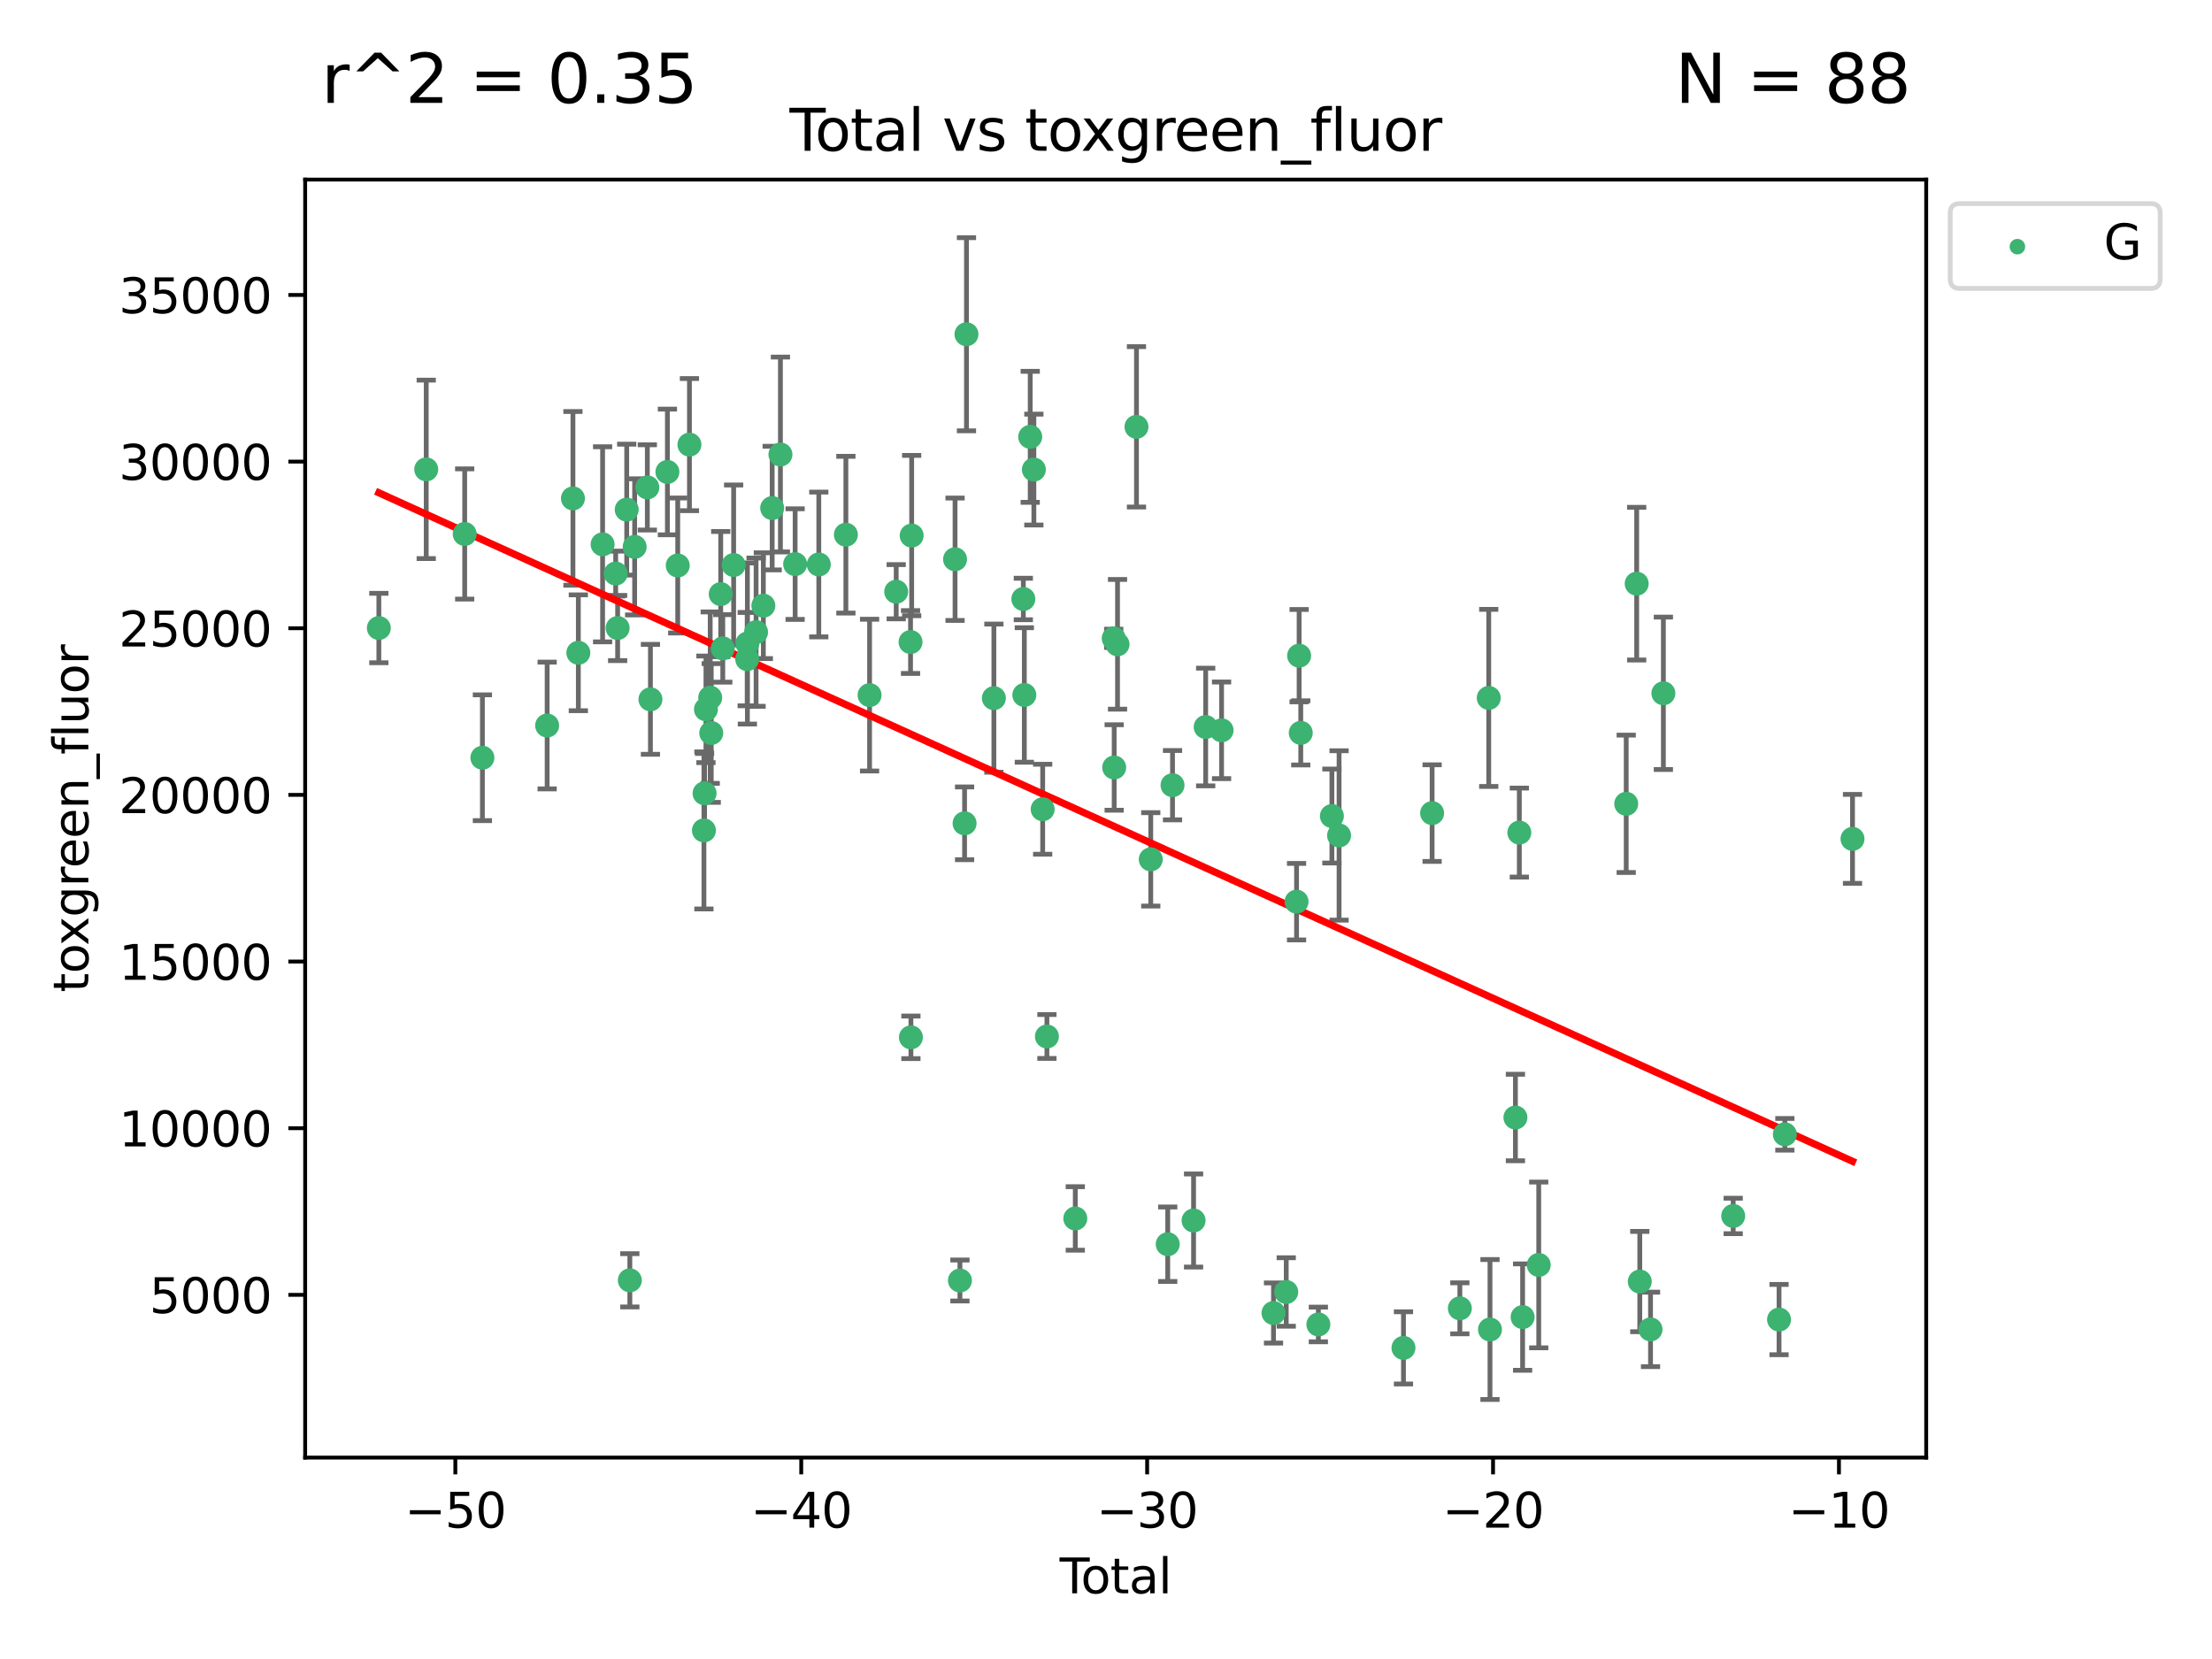 <?xml version="1.0" encoding="utf-8" standalone="no"?>
<!DOCTYPE svg PUBLIC "-//W3C//DTD SVG 1.1//EN"
  "http://www.w3.org/Graphics/SVG/1.1/DTD/svg11.dtd">
<svg xmlns:xlink="http://www.w3.org/1999/xlink" width="460.8pt" height="345.6pt" viewBox="0 0 460.8 345.6" xmlns="http://www.w3.org/2000/svg" version="1.1">
 <defs>
  <style type="text/css">*{stroke-linejoin: round; stroke-linecap: butt}</style>
 </defs>
 <g id="figure_1">
  <g id="patch_1">
   <path d="M 0 345.6 
L 460.8 345.6 
L 460.8 0 
L 0 0 
z
" style="fill: #ffffff"/>
  </g>
  <g id="axes_1">
   <g id="patch_2">
    <path d="M 63.571 303.64 
L 401.26 303.64 
L 401.26 37.411 
L 63.571 37.411 
z
" style="fill: #ffffff"/>
   </g>
   <g id="PathCollection_1">
    <defs>
     <path id="m97055caafb" d="M 0 1.118 
C 0.297 1.118 0.581 1 0.791 0.791 
C 1 0.581 1.118 0.297 1.118 0 
C 1.118 -0.297 1 -0.581 0.791 -0.791 
C 0.581 -1 0.297 -1.118 0 -1.118 
C -0.297 -1.118 -0.581 -1 -0.791 -0.791 
C -1 -0.581 -1.118 -0.297 -1.118 0 
C -1.118 0.297 -1 0.581 -0.791 0.791 
C -0.581 1 -0.297 1.118 0 1.118 
z
" style="stroke: #3cb371"/>
    </defs>
    <g clip-path="url(#pcbadab09c7)">
     <use xlink:href="#m97055caafb" x="78.921" y="130.83" style="fill: #3cb371; stroke: #3cb371"/>
     <use xlink:href="#m97055caafb" x="88.792" y="97.777" style="fill: #3cb371; stroke: #3cb371"/>
     <use xlink:href="#m97055caafb" x="96.805" y="111.237" style="fill: #3cb371; stroke: #3cb371"/>
     <use xlink:href="#m97055caafb" x="100.493" y="157.848" style="fill: #3cb371; stroke: #3cb371"/>
     <use xlink:href="#m97055caafb" x="113.98" y="151.137" style="fill: #3cb371; stroke: #3cb371"/>
     <use xlink:href="#m97055caafb" x="119.354" y="103.825" style="fill: #3cb371; stroke: #3cb371"/>
     <use xlink:href="#m97055caafb" x="120.479" y="135.986" style="fill: #3cb371; stroke: #3cb371"/>
     <use xlink:href="#m97055caafb" x="125.533" y="113.392" style="fill: #3cb371; stroke: #3cb371"/>
     <use xlink:href="#m97055caafb" x="128.258" y="119.482" style="fill: #3cb371; stroke: #3cb371"/>
     <use xlink:href="#m97055caafb" x="128.664" y="130.829" style="fill: #3cb371; stroke: #3cb371"/>
     <use xlink:href="#m97055caafb" x="130.556" y="106.164" style="fill: #3cb371; stroke: #3cb371"/>
     <use xlink:href="#m97055caafb" x="131.207" y="266.713" style="fill: #3cb371; stroke: #3cb371"/>
     <use xlink:href="#m97055caafb" x="132.209" y="113.922" style="fill: #3cb371; stroke: #3cb371"/>
     <use xlink:href="#m97055caafb" x="134.852" y="101.538" style="fill: #3cb371; stroke: #3cb371"/>
     <use xlink:href="#m97055caafb" x="135.497" y="145.683" style="fill: #3cb371; stroke: #3cb371"/>
     <use xlink:href="#m97055caafb" x="139.033" y="98.315" style="fill: #3cb371; stroke: #3cb371"/>
     <use xlink:href="#m97055caafb" x="141.185" y="117.8" style="fill: #3cb371; stroke: #3cb371"/>
     <use xlink:href="#m97055caafb" x="143.623" y="92.621" style="fill: #3cb371; stroke: #3cb371"/>
     <use xlink:href="#m97055caafb" x="146.642" y="172.99" style="fill: #3cb371; stroke: #3cb371"/>
     <use xlink:href="#m97055caafb" x="146.775" y="165.257" style="fill: #3cb371; stroke: #3cb371"/>
     <use xlink:href="#m97055caafb" x="147.063" y="147.766" style="fill: #3cb371; stroke: #3cb371"/>
     <use xlink:href="#m97055caafb" x="147.95" y="145.335" style="fill: #3cb371; stroke: #3cb371"/>
     <use xlink:href="#m97055caafb" x="148.165" y="152.695" style="fill: #3cb371; stroke: #3cb371"/>
     <use xlink:href="#m97055caafb" x="150.139" y="123.759" style="fill: #3cb371; stroke: #3cb371"/>
     <use xlink:href="#m97055caafb" x="150.568" y="135.072" style="fill: #3cb371; stroke: #3cb371"/>
     <use xlink:href="#m97055caafb" x="152.831" y="117.7" style="fill: #3cb371; stroke: #3cb371"/>
     <use xlink:href="#m97055caafb" x="155.655" y="137.31" style="fill: #3cb371; stroke: #3cb371"/>
     <use xlink:href="#m97055caafb" x="155.694" y="134.054" style="fill: #3cb371; stroke: #3cb371"/>
     <use xlink:href="#m97055caafb" x="157.504" y="131.693" style="fill: #3cb371; stroke: #3cb371"/>
     <use xlink:href="#m97055caafb" x="159.019" y="126.178" style="fill: #3cb371; stroke: #3cb371"/>
     <use xlink:href="#m97055caafb" x="160.859" y="105.841" style="fill: #3cb371; stroke: #3cb371"/>
     <use xlink:href="#m97055caafb" x="162.577" y="94.682" style="fill: #3cb371; stroke: #3cb371"/>
     <use xlink:href="#m97055caafb" x="165.641" y="117.516" style="fill: #3cb371; stroke: #3cb371"/>
     <use xlink:href="#m97055caafb" x="170.572" y="117.591" style="fill: #3cb371; stroke: #3cb371"/>
     <use xlink:href="#m97055caafb" x="176.212" y="111.387" style="fill: #3cb371; stroke: #3cb371"/>
     <use xlink:href="#m97055caafb" x="181.15" y="144.803" style="fill: #3cb371; stroke: #3cb371"/>
     <use xlink:href="#m97055caafb" x="186.695" y="123.266" style="fill: #3cb371; stroke: #3cb371"/>
     <use xlink:href="#m97055caafb" x="189.682" y="133.747" style="fill: #3cb371; stroke: #3cb371"/>
     <use xlink:href="#m97055caafb" x="189.76" y="216.096" style="fill: #3cb371; stroke: #3cb371"/>
     <use xlink:href="#m97055caafb" x="189.917" y="111.568" style="fill: #3cb371; stroke: #3cb371"/>
     <use xlink:href="#m97055caafb" x="198.955" y="116.501" style="fill: #3cb371; stroke: #3cb371"/>
     <use xlink:href="#m97055caafb" x="199.972" y="266.753" style="fill: #3cb371; stroke: #3cb371"/>
     <use xlink:href="#m97055caafb" x="200.939" y="171.514" style="fill: #3cb371; stroke: #3cb371"/>
     <use xlink:href="#m97055caafb" x="201.333" y="69.63" style="fill: #3cb371; stroke: #3cb371"/>
     <use xlink:href="#m97055caafb" x="207.043" y="145.436" style="fill: #3cb371; stroke: #3cb371"/>
     <use xlink:href="#m97055caafb" x="213.179" y="124.782" style="fill: #3cb371; stroke: #3cb371"/>
     <use xlink:href="#m97055caafb" x="213.387" y="144.776" style="fill: #3cb371; stroke: #3cb371"/>
     <use xlink:href="#m97055caafb" x="214.613" y="91" style="fill: #3cb371; stroke: #3cb371"/>
     <use xlink:href="#m97055caafb" x="215.374" y="97.82" style="fill: #3cb371; stroke: #3cb371"/>
     <use xlink:href="#m97055caafb" x="217.208" y="168.581" style="fill: #3cb371; stroke: #3cb371"/>
     <use xlink:href="#m97055caafb" x="218.09" y="215.916" style="fill: #3cb371; stroke: #3cb371"/>
     <use xlink:href="#m97055caafb" x="224.004" y="253.825" style="fill: #3cb371; stroke: #3cb371"/>
     <use xlink:href="#m97055caafb" x="232.007" y="132.976" style="fill: #3cb371; stroke: #3cb371"/>
     <use xlink:href="#m97055caafb" x="232.104" y="159.879" style="fill: #3cb371; stroke: #3cb371"/>
     <use xlink:href="#m97055caafb" x="232.802" y="134.223" style="fill: #3cb371; stroke: #3cb371"/>
     <use xlink:href="#m97055caafb" x="236.748" y="88.917" style="fill: #3cb371; stroke: #3cb371"/>
     <use xlink:href="#m97055caafb" x="239.724" y="179.022" style="fill: #3cb371; stroke: #3cb371"/>
     <use xlink:href="#m97055caafb" x="243.26" y="259.192" style="fill: #3cb371; stroke: #3cb371"/>
     <use xlink:href="#m97055caafb" x="244.258" y="163.568" style="fill: #3cb371; stroke: #3cb371"/>
     <use xlink:href="#m97055caafb" x="248.643" y="254.253" style="fill: #3cb371; stroke: #3cb371"/>
     <use xlink:href="#m97055caafb" x="251.167" y="151.448" style="fill: #3cb371; stroke: #3cb371"/>
     <use xlink:href="#m97055caafb" x="254.476" y="152.138" style="fill: #3cb371; stroke: #3cb371"/>
     <use xlink:href="#m97055caafb" x="265.295" y="273.523" style="fill: #3cb371; stroke: #3cb371"/>
     <use xlink:href="#m97055caafb" x="267.947" y="269.148" style="fill: #3cb371; stroke: #3cb371"/>
     <use xlink:href="#m97055caafb" x="270.096" y="187.835" style="fill: #3cb371; stroke: #3cb371"/>
     <use xlink:href="#m97055caafb" x="270.63" y="136.587" style="fill: #3cb371; stroke: #3cb371"/>
     <use xlink:href="#m97055caafb" x="270.973" y="152.671" style="fill: #3cb371; stroke: #3cb371"/>
     <use xlink:href="#m97055caafb" x="274.639" y="275.909" style="fill: #3cb371; stroke: #3cb371"/>
     <use xlink:href="#m97055caafb" x="277.458" y="169.996" style="fill: #3cb371; stroke: #3cb371"/>
     <use xlink:href="#m97055caafb" x="278.954" y="174.038" style="fill: #3cb371; stroke: #3cb371"/>
     <use xlink:href="#m97055caafb" x="292.369" y="280.788" style="fill: #3cb371; stroke: #3cb371"/>
     <use xlink:href="#m97055caafb" x="298.336" y="169.385" style="fill: #3cb371; stroke: #3cb371"/>
     <use xlink:href="#m97055caafb" x="304.113" y="272.549" style="fill: #3cb371; stroke: #3cb371"/>
     <use xlink:href="#m97055caafb" x="310.132" y="145.387" style="fill: #3cb371; stroke: #3cb371"/>
     <use xlink:href="#m97055caafb" x="310.392" y="276.963" style="fill: #3cb371; stroke: #3cb371"/>
     <use xlink:href="#m97055caafb" x="315.691" y="232.798" style="fill: #3cb371; stroke: #3cb371"/>
     <use xlink:href="#m97055caafb" x="316.503" y="173.442" style="fill: #3cb371; stroke: #3cb371"/>
     <use xlink:href="#m97055caafb" x="317.187" y="274.372" style="fill: #3cb371; stroke: #3cb371"/>
     <use xlink:href="#m97055caafb" x="320.546" y="263.509" style="fill: #3cb371; stroke: #3cb371"/>
     <use xlink:href="#m97055caafb" x="338.77" y="167.448" style="fill: #3cb371; stroke: #3cb371"/>
     <use xlink:href="#m97055caafb" x="340.952" y="121.587" style="fill: #3cb371; stroke: #3cb371"/>
     <use xlink:href="#m97055caafb" x="341.597" y="266.973" style="fill: #3cb371; stroke: #3cb371"/>
     <use xlink:href="#m97055caafb" x="343.835" y="276.938" style="fill: #3cb371; stroke: #3cb371"/>
     <use xlink:href="#m97055caafb" x="346.513" y="144.425" style="fill: #3cb371; stroke: #3cb371"/>
     <use xlink:href="#m97055caafb" x="361.057" y="253.306" style="fill: #3cb371; stroke: #3cb371"/>
     <use xlink:href="#m97055caafb" x="370.608" y="274.891" style="fill: #3cb371; stroke: #3cb371"/>
     <use xlink:href="#m97055caafb" x="371.817" y="236.299" style="fill: #3cb371; stroke: #3cb371"/>
     <use xlink:href="#m97055caafb" x="385.911" y="174.754" style="fill: #3cb371; stroke: #3cb371"/>
    </g>
   </g>
   <g id="matplotlib.axis_1">
    <g id="xtick_1">
     <g id="line2d_1">
      <defs>
       <path id="m9ef285842d" d="M 0 0 
L 0 3.5 
" style="stroke: #000000; stroke-width: 0.8"/>
      </defs>
      <g>
       <use xlink:href="#m9ef285842d" x="94.856" y="303.64" style="stroke: #000000; stroke-width: 0.8"/>
      </g>
     </g>
     <g id="text_1">
      <!-- −50 -->
      <g transform="translate(84.304 318.238)scale(0.1 -0.1)">
       <defs>
        <path id="DejaVuSans-2212" d="M 678 2272 
L 4684 2272 
L 4684 1741 
L 678 1741 
L 678 2272 
z
" transform="scale(0.016)"/>
        <path id="DejaVuSans-35" d="M 691 4666 
L 3169 4666 
L 3169 4134 
L 1269 4134 
L 1269 2991 
Q 1406 3038 1543 3061 
Q 1681 3084 1819 3084 
Q 2600 3084 3056 2656 
Q 3513 2228 3513 1497 
Q 3513 744 3044 326 
Q 2575 -91 1722 -91 
Q 1428 -91 1123 -41 
Q 819 9 494 109 
L 494 744 
Q 775 591 1075 516 
Q 1375 441 1709 441 
Q 2250 441 2565 725 
Q 2881 1009 2881 1497 
Q 2881 1984 2565 2268 
Q 2250 2553 1709 2553 
Q 1456 2553 1204 2497 
Q 953 2441 691 2322 
L 691 4666 
z
" transform="scale(0.016)"/>
        <path id="DejaVuSans-30" d="M 2034 4250 
Q 1547 4250 1301 3770 
Q 1056 3291 1056 2328 
Q 1056 1369 1301 889 
Q 1547 409 2034 409 
Q 2525 409 2770 889 
Q 3016 1369 3016 2328 
Q 3016 3291 2770 3770 
Q 2525 4250 2034 4250 
z
M 2034 4750 
Q 2819 4750 3233 4129 
Q 3647 3509 3647 2328 
Q 3647 1150 3233 529 
Q 2819 -91 2034 -91 
Q 1250 -91 836 529 
Q 422 1150 422 2328 
Q 422 3509 836 4129 
Q 1250 4750 2034 4750 
z
" transform="scale(0.016)"/>
       </defs>
       <use xlink:href="#DejaVuSans-2212"/>
       <use xlink:href="#DejaVuSans-35" x="83.789"/>
       <use xlink:href="#DejaVuSans-30" x="147.412"/>
      </g>
     </g>
    </g>
    <g id="xtick_2">
     <g id="line2d_2">
      <g>
       <use xlink:href="#m9ef285842d" x="166.914" y="303.64" style="stroke: #000000; stroke-width: 0.8"/>
      </g>
     </g>
     <g id="text_2">
      <!-- −40 -->
      <g transform="translate(156.361 318.238)scale(0.1 -0.1)">
       <defs>
        <path id="DejaVuSans-34" d="M 2419 4116 
L 825 1625 
L 2419 1625 
L 2419 4116 
z
M 2253 4666 
L 3047 4666 
L 3047 1625 
L 3713 1625 
L 3713 1100 
L 3047 1100 
L 3047 0 
L 2419 0 
L 2419 1100 
L 313 1100 
L 313 1709 
L 2253 4666 
z
" transform="scale(0.016)"/>
       </defs>
       <use xlink:href="#DejaVuSans-2212"/>
       <use xlink:href="#DejaVuSans-34" x="83.789"/>
       <use xlink:href="#DejaVuSans-30" x="147.412"/>
      </g>
     </g>
    </g>
    <g id="xtick_3">
     <g id="line2d_3">
      <g>
       <use xlink:href="#m9ef285842d" x="238.971" y="303.64" style="stroke: #000000; stroke-width: 0.8"/>
      </g>
     </g>
     <g id="text_3">
      <!-- −30 -->
      <g transform="translate(228.419 318.238)scale(0.1 -0.1)">
       <defs>
        <path id="DejaVuSans-33" d="M 2597 2516 
Q 3050 2419 3304 2112 
Q 3559 1806 3559 1356 
Q 3559 666 3084 287 
Q 2609 -91 1734 -91 
Q 1441 -91 1130 -33 
Q 819 25 488 141 
L 488 750 
Q 750 597 1062 519 
Q 1375 441 1716 441 
Q 2309 441 2620 675 
Q 2931 909 2931 1356 
Q 2931 1769 2642 2001 
Q 2353 2234 1838 2234 
L 1294 2234 
L 1294 2753 
L 1863 2753 
Q 2328 2753 2575 2939 
Q 2822 3125 2822 3475 
Q 2822 3834 2567 4026 
Q 2313 4219 1838 4219 
Q 1578 4219 1281 4162 
Q 984 4106 628 3988 
L 628 4550 
Q 988 4650 1302 4700 
Q 1616 4750 1894 4750 
Q 2613 4750 3031 4423 
Q 3450 4097 3450 3541 
Q 3450 3153 3228 2886 
Q 3006 2619 2597 2516 
z
" transform="scale(0.016)"/>
       </defs>
       <use xlink:href="#DejaVuSans-2212"/>
       <use xlink:href="#DejaVuSans-33" x="83.789"/>
       <use xlink:href="#DejaVuSans-30" x="147.412"/>
      </g>
     </g>
    </g>
    <g id="xtick_4">
     <g id="line2d_4">
      <g>
       <use xlink:href="#m9ef285842d" x="311.029" y="303.64" style="stroke: #000000; stroke-width: 0.8"/>
      </g>
     </g>
     <g id="text_4">
      <!-- −20 -->
      <g transform="translate(300.476 318.238)scale(0.1 -0.1)">
       <defs>
        <path id="DejaVuSans-32" d="M 1228 531 
L 3431 531 
L 3431 0 
L 469 0 
L 469 531 
Q 828 903 1448 1529 
Q 2069 2156 2228 2338 
Q 2531 2678 2651 2914 
Q 2772 3150 2772 3378 
Q 2772 3750 2511 3984 
Q 2250 4219 1831 4219 
Q 1534 4219 1204 4116 
Q 875 4013 500 3803 
L 500 4441 
Q 881 4594 1212 4672 
Q 1544 4750 1819 4750 
Q 2544 4750 2975 4387 
Q 3406 4025 3406 3419 
Q 3406 3131 3298 2873 
Q 3191 2616 2906 2266 
Q 2828 2175 2409 1742 
Q 1991 1309 1228 531 
z
" transform="scale(0.016)"/>
       </defs>
       <use xlink:href="#DejaVuSans-2212"/>
       <use xlink:href="#DejaVuSans-32" x="83.789"/>
       <use xlink:href="#DejaVuSans-30" x="147.412"/>
      </g>
     </g>
    </g>
    <g id="xtick_5">
     <g id="line2d_5">
      <g>
       <use xlink:href="#m9ef285842d" x="383.086" y="303.64" style="stroke: #000000; stroke-width: 0.8"/>
      </g>
     </g>
     <g id="text_5">
      <!-- −10 -->
      <g transform="translate(372.534 318.238)scale(0.1 -0.1)">
       <defs>
        <path id="DejaVuSans-31" d="M 794 531 
L 1825 531 
L 1825 4091 
L 703 3866 
L 703 4441 
L 1819 4666 
L 2450 4666 
L 2450 531 
L 3481 531 
L 3481 0 
L 794 0 
L 794 531 
z
" transform="scale(0.016)"/>
       </defs>
       <use xlink:href="#DejaVuSans-2212"/>
       <use xlink:href="#DejaVuSans-31" x="83.789"/>
       <use xlink:href="#DejaVuSans-30" x="147.412"/>
      </g>
     </g>
    </g>
    <g id="text_6">
     <!-- Total -->
     <g transform="translate(220.739 331.917)scale(0.1 -0.1)">
      <defs>
       <path id="DejaVuSans-54" d="M -19 4666 
L 3928 4666 
L 3928 4134 
L 2272 4134 
L 2272 0 
L 1638 0 
L 1638 4134 
L -19 4134 
L -19 4666 
z
" transform="scale(0.016)"/>
       <path id="DejaVuSans-6f" d="M 1959 3097 
Q 1497 3097 1228 2736 
Q 959 2375 959 1747 
Q 959 1119 1226 758 
Q 1494 397 1959 397 
Q 2419 397 2687 759 
Q 2956 1122 2956 1747 
Q 2956 2369 2687 2733 
Q 2419 3097 1959 3097 
z
M 1959 3584 
Q 2709 3584 3137 3096 
Q 3566 2609 3566 1747 
Q 3566 888 3137 398 
Q 2709 -91 1959 -91 
Q 1206 -91 779 398 
Q 353 888 353 1747 
Q 353 2609 779 3096 
Q 1206 3584 1959 3584 
z
" transform="scale(0.016)"/>
       <path id="DejaVuSans-74" d="M 1172 4494 
L 1172 3500 
L 2356 3500 
L 2356 3053 
L 1172 3053 
L 1172 1153 
Q 1172 725 1289 603 
Q 1406 481 1766 481 
L 2356 481 
L 2356 0 
L 1766 0 
Q 1100 0 847 248 
Q 594 497 594 1153 
L 594 3053 
L 172 3053 
L 172 3500 
L 594 3500 
L 594 4494 
L 1172 4494 
z
" transform="scale(0.016)"/>
       <path id="DejaVuSans-61" d="M 2194 1759 
Q 1497 1759 1228 1600 
Q 959 1441 959 1056 
Q 959 750 1161 570 
Q 1363 391 1709 391 
Q 2188 391 2477 730 
Q 2766 1069 2766 1631 
L 2766 1759 
L 2194 1759 
z
M 3341 1997 
L 3341 0 
L 2766 0 
L 2766 531 
Q 2569 213 2275 61 
Q 1981 -91 1556 -91 
Q 1019 -91 701 211 
Q 384 513 384 1019 
Q 384 1609 779 1909 
Q 1175 2209 1959 2209 
L 2766 2209 
L 2766 2266 
Q 2766 2663 2505 2880 
Q 2244 3097 1772 3097 
Q 1472 3097 1187 3025 
Q 903 2953 641 2809 
L 641 3341 
Q 956 3463 1253 3523 
Q 1550 3584 1831 3584 
Q 2591 3584 2966 3190 
Q 3341 2797 3341 1997 
z
" transform="scale(0.016)"/>
       <path id="DejaVuSans-6c" d="M 603 4863 
L 1178 4863 
L 1178 0 
L 603 0 
L 603 4863 
z
" transform="scale(0.016)"/>
      </defs>
      <use xlink:href="#DejaVuSans-54"/>
      <use xlink:href="#DejaVuSans-6f" x="44.084"/>
      <use xlink:href="#DejaVuSans-74" x="105.266"/>
      <use xlink:href="#DejaVuSans-61" x="144.475"/>
      <use xlink:href="#DejaVuSans-6c" x="205.754"/>
     </g>
    </g>
   </g>
   <g id="matplotlib.axis_2">
    <g id="ytick_1">
     <g id="line2d_6">
      <defs>
       <path id="m8cf3b8617c" d="M 0 0 
L -3.5 0 
" style="stroke: #000000; stroke-width: 0.8"/>
      </defs>
      <g>
       <use xlink:href="#m8cf3b8617c" x="63.571" y="269.74" style="stroke: #000000; stroke-width: 0.8"/>
      </g>
     </g>
     <g id="text_7">
      <!-- 5000 -->
      <g transform="translate(31.121 273.539)scale(0.1 -0.1)">
       <use xlink:href="#DejaVuSans-35"/>
       <use xlink:href="#DejaVuSans-30" x="63.623"/>
       <use xlink:href="#DejaVuSans-30" x="127.246"/>
       <use xlink:href="#DejaVuSans-30" x="190.869"/>
      </g>
     </g>
    </g>
    <g id="ytick_2">
     <g id="line2d_7">
      <g>
       <use xlink:href="#m8cf3b8617c" x="63.571" y="235.024" style="stroke: #000000; stroke-width: 0.8"/>
      </g>
     </g>
     <g id="text_8">
      <!-- 10000 -->
      <g transform="translate(24.759 238.823)scale(0.1 -0.1)">
       <use xlink:href="#DejaVuSans-31"/>
       <use xlink:href="#DejaVuSans-30" x="63.623"/>
       <use xlink:href="#DejaVuSans-30" x="127.246"/>
       <use xlink:href="#DejaVuSans-30" x="190.869"/>
       <use xlink:href="#DejaVuSans-30" x="254.492"/>
      </g>
     </g>
    </g>
    <g id="ytick_3">
     <g id="line2d_8">
      <g>
       <use xlink:href="#m8cf3b8617c" x="63.571" y="200.307" style="stroke: #000000; stroke-width: 0.8"/>
      </g>
     </g>
     <g id="text_9">
      <!-- 15000 -->
      <g transform="translate(24.759 204.106)scale(0.1 -0.1)">
       <use xlink:href="#DejaVuSans-31"/>
       <use xlink:href="#DejaVuSans-35" x="63.623"/>
       <use xlink:href="#DejaVuSans-30" x="127.246"/>
       <use xlink:href="#DejaVuSans-30" x="190.869"/>
       <use xlink:href="#DejaVuSans-30" x="254.492"/>
      </g>
     </g>
    </g>
    <g id="ytick_4">
     <g id="line2d_9">
      <g>
       <use xlink:href="#m8cf3b8617c" x="63.571" y="165.591" style="stroke: #000000; stroke-width: 0.8"/>
      </g>
     </g>
     <g id="text_10">
      <!-- 20000 -->
      <g transform="translate(24.759 169.39)scale(0.1 -0.1)">
       <use xlink:href="#DejaVuSans-32"/>
       <use xlink:href="#DejaVuSans-30" x="63.623"/>
       <use xlink:href="#DejaVuSans-30" x="127.246"/>
       <use xlink:href="#DejaVuSans-30" x="190.869"/>
       <use xlink:href="#DejaVuSans-30" x="254.492"/>
      </g>
     </g>
    </g>
    <g id="ytick_5">
     <g id="line2d_10">
      <g>
       <use xlink:href="#m8cf3b8617c" x="63.571" y="130.875" style="stroke: #000000; stroke-width: 0.8"/>
      </g>
     </g>
     <g id="text_11">
      <!-- 25000 -->
      <g transform="translate(24.759 134.674)scale(0.1 -0.1)">
       <use xlink:href="#DejaVuSans-32"/>
       <use xlink:href="#DejaVuSans-35" x="63.623"/>
       <use xlink:href="#DejaVuSans-30" x="127.246"/>
       <use xlink:href="#DejaVuSans-30" x="190.869"/>
       <use xlink:href="#DejaVuSans-30" x="254.492"/>
      </g>
     </g>
    </g>
    <g id="ytick_6">
     <g id="line2d_11">
      <g>
       <use xlink:href="#m8cf3b8617c" x="63.571" y="96.158" style="stroke: #000000; stroke-width: 0.8"/>
      </g>
     </g>
     <g id="text_12">
      <!-- 30000 -->
      <g transform="translate(24.759 99.958)scale(0.1 -0.1)">
       <use xlink:href="#DejaVuSans-33"/>
       <use xlink:href="#DejaVuSans-30" x="63.623"/>
       <use xlink:href="#DejaVuSans-30" x="127.246"/>
       <use xlink:href="#DejaVuSans-30" x="190.869"/>
       <use xlink:href="#DejaVuSans-30" x="254.492"/>
      </g>
     </g>
    </g>
    <g id="ytick_7">
     <g id="line2d_12">
      <g>
       <use xlink:href="#m8cf3b8617c" x="63.571" y="61.442" style="stroke: #000000; stroke-width: 0.8"/>
      </g>
     </g>
     <g id="text_13">
      <!-- 35000 -->
      <g transform="translate(24.759 65.241)scale(0.1 -0.1)">
       <use xlink:href="#DejaVuSans-33"/>
       <use xlink:href="#DejaVuSans-35" x="63.623"/>
       <use xlink:href="#DejaVuSans-30" x="127.246"/>
       <use xlink:href="#DejaVuSans-30" x="190.869"/>
       <use xlink:href="#DejaVuSans-30" x="254.492"/>
      </g>
     </g>
    </g>
    <g id="text_14">
     <!-- toxgreen_fluor -->
     <g transform="translate(18.401 206.72)rotate(-90)scale(0.1 -0.1)">
      <defs>
       <path id="DejaVuSans-78" d="M 3513 3500 
L 2247 1797 
L 3578 0 
L 2900 0 
L 1881 1375 
L 863 0 
L 184 0 
L 1544 1831 
L 300 3500 
L 978 3500 
L 1906 2253 
L 2834 3500 
L 3513 3500 
z
" transform="scale(0.016)"/>
       <path id="DejaVuSans-67" d="M 2906 1791 
Q 2906 2416 2648 2759 
Q 2391 3103 1925 3103 
Q 1463 3103 1205 2759 
Q 947 2416 947 1791 
Q 947 1169 1205 825 
Q 1463 481 1925 481 
Q 2391 481 2648 825 
Q 2906 1169 2906 1791 
z
M 3481 434 
Q 3481 -459 3084 -895 
Q 2688 -1331 1869 -1331 
Q 1566 -1331 1297 -1286 
Q 1028 -1241 775 -1147 
L 775 -588 
Q 1028 -725 1275 -790 
Q 1522 -856 1778 -856 
Q 2344 -856 2625 -561 
Q 2906 -266 2906 331 
L 2906 616 
Q 2728 306 2450 153 
Q 2172 0 1784 0 
Q 1141 0 747 490 
Q 353 981 353 1791 
Q 353 2603 747 3093 
Q 1141 3584 1784 3584 
Q 2172 3584 2450 3431 
Q 2728 3278 2906 2969 
L 2906 3500 
L 3481 3500 
L 3481 434 
z
" transform="scale(0.016)"/>
       <path id="DejaVuSans-72" d="M 2631 2963 
Q 2534 3019 2420 3045 
Q 2306 3072 2169 3072 
Q 1681 3072 1420 2755 
Q 1159 2438 1159 1844 
L 1159 0 
L 581 0 
L 581 3500 
L 1159 3500 
L 1159 2956 
Q 1341 3275 1631 3429 
Q 1922 3584 2338 3584 
Q 2397 3584 2469 3576 
Q 2541 3569 2628 3553 
L 2631 2963 
z
" transform="scale(0.016)"/>
       <path id="DejaVuSans-65" d="M 3597 1894 
L 3597 1613 
L 953 1613 
Q 991 1019 1311 708 
Q 1631 397 2203 397 
Q 2534 397 2845 478 
Q 3156 559 3463 722 
L 3463 178 
Q 3153 47 2828 -22 
Q 2503 -91 2169 -91 
Q 1331 -91 842 396 
Q 353 884 353 1716 
Q 353 2575 817 3079 
Q 1281 3584 2069 3584 
Q 2775 3584 3186 3129 
Q 3597 2675 3597 1894 
z
M 3022 2063 
Q 3016 2534 2758 2815 
Q 2500 3097 2075 3097 
Q 1594 3097 1305 2825 
Q 1016 2553 972 2059 
L 3022 2063 
z
" transform="scale(0.016)"/>
       <path id="DejaVuSans-6e" d="M 3513 2113 
L 3513 0 
L 2938 0 
L 2938 2094 
Q 2938 2591 2744 2837 
Q 2550 3084 2163 3084 
Q 1697 3084 1428 2787 
Q 1159 2491 1159 1978 
L 1159 0 
L 581 0 
L 581 3500 
L 1159 3500 
L 1159 2956 
Q 1366 3272 1645 3428 
Q 1925 3584 2291 3584 
Q 2894 3584 3203 3211 
Q 3513 2838 3513 2113 
z
" transform="scale(0.016)"/>
       <path id="DejaVuSans-5f" d="M 3263 -1063 
L 3263 -1509 
L -63 -1509 
L -63 -1063 
L 3263 -1063 
z
" transform="scale(0.016)"/>
       <path id="DejaVuSans-66" d="M 2375 4863 
L 2375 4384 
L 1825 4384 
Q 1516 4384 1395 4259 
Q 1275 4134 1275 3809 
L 1275 3500 
L 2222 3500 
L 2222 3053 
L 1275 3053 
L 1275 0 
L 697 0 
L 697 3053 
L 147 3053 
L 147 3500 
L 697 3500 
L 697 3744 
Q 697 4328 969 4595 
Q 1241 4863 1831 4863 
L 2375 4863 
z
" transform="scale(0.016)"/>
       <path id="DejaVuSans-75" d="M 544 1381 
L 544 3500 
L 1119 3500 
L 1119 1403 
Q 1119 906 1312 657 
Q 1506 409 1894 409 
Q 2359 409 2629 706 
Q 2900 1003 2900 1516 
L 2900 3500 
L 3475 3500 
L 3475 0 
L 2900 0 
L 2900 538 
Q 2691 219 2414 64 
Q 2138 -91 1772 -91 
Q 1169 -91 856 284 
Q 544 659 544 1381 
z
M 1991 3584 
L 1991 3584 
z
" transform="scale(0.016)"/>
      </defs>
      <use xlink:href="#DejaVuSans-74"/>
      <use xlink:href="#DejaVuSans-6f" x="39.209"/>
      <use xlink:href="#DejaVuSans-78" x="97.266"/>
      <use xlink:href="#DejaVuSans-67" x="156.445"/>
      <use xlink:href="#DejaVuSans-72" x="219.922"/>
      <use xlink:href="#DejaVuSans-65" x="258.785"/>
      <use xlink:href="#DejaVuSans-65" x="320.309"/>
      <use xlink:href="#DejaVuSans-6e" x="381.832"/>
      <use xlink:href="#DejaVuSans-5f" x="445.211"/>
      <use xlink:href="#DejaVuSans-66" x="495.211"/>
      <use xlink:href="#DejaVuSans-6c" x="530.416"/>
      <use xlink:href="#DejaVuSans-75" x="558.199"/>
      <use xlink:href="#DejaVuSans-6f" x="621.578"/>
      <use xlink:href="#DejaVuSans-72" x="682.76"/>
     </g>
    </g>
   </g>
   <g id="LineCollection_1">
    <path d="M 78.921 138.061 
L 78.921 123.599 
" clip-path="url(#pcbadab09c7)" style="fill: none; stroke: #696969"/>
    <path d="M 88.792 116.364 
L 88.792 79.19 
" clip-path="url(#pcbadab09c7)" style="fill: none; stroke: #696969"/>
    <path d="M 96.805 124.802 
L 96.805 97.672 
" clip-path="url(#pcbadab09c7)" style="fill: none; stroke: #696969"/>
    <path d="M 100.493 170.949 
L 100.493 144.747 
" clip-path="url(#pcbadab09c7)" style="fill: none; stroke: #696969"/>
    <path d="M 113.98 164.341 
L 113.98 137.933 
" clip-path="url(#pcbadab09c7)" style="fill: none; stroke: #696969"/>
    <path d="M 119.354 121.918 
L 119.354 85.731 
" clip-path="url(#pcbadab09c7)" style="fill: none; stroke: #696969"/>
    <path d="M 120.479 148.054 
L 120.479 123.919 
" clip-path="url(#pcbadab09c7)" style="fill: none; stroke: #696969"/>
    <path d="M 125.533 133.715 
L 125.533 93.07 
" clip-path="url(#pcbadab09c7)" style="fill: none; stroke: #696969"/>
    <path d="M 128.258 124.157 
L 128.258 114.807 
" clip-path="url(#pcbadab09c7)" style="fill: none; stroke: #696969"/>
    <path d="M 128.664 137.615 
L 128.664 124.044 
" clip-path="url(#pcbadab09c7)" style="fill: none; stroke: #696969"/>
    <path d="M 130.556 119.8 
L 130.556 92.527 
" clip-path="url(#pcbadab09c7)" style="fill: none; stroke: #696969"/>
    <path d="M 131.207 272.263 
L 131.207 261.164 
" clip-path="url(#pcbadab09c7)" style="fill: none; stroke: #696969"/>
    <path d="M 132.209 128.103 
L 132.209 99.741 
" clip-path="url(#pcbadab09c7)" style="fill: none; stroke: #696969"/>
    <path d="M 134.852 110.417 
L 134.852 92.659 
" clip-path="url(#pcbadab09c7)" style="fill: none; stroke: #696969"/>
    <path d="M 135.497 157.132 
L 135.497 134.235 
" clip-path="url(#pcbadab09c7)" style="fill: none; stroke: #696969"/>
    <path d="M 139.033 111.41 
L 139.033 85.22 
" clip-path="url(#pcbadab09c7)" style="fill: none; stroke: #696969"/>
    <path d="M 141.185 131.862 
L 141.185 103.739 
" clip-path="url(#pcbadab09c7)" style="fill: none; stroke: #696969"/>
    <path d="M 143.623 106.38 
L 143.623 78.861 
" clip-path="url(#pcbadab09c7)" style="fill: none; stroke: #696969"/>
    <path d="M 146.642 189.351 
L 146.642 156.629 
" clip-path="url(#pcbadab09c7)" style="fill: none; stroke: #696969"/>
    <path d="M 146.775 173.553 
L 146.775 156.961 
" clip-path="url(#pcbadab09c7)" style="fill: none; stroke: #696969"/>
    <path d="M 147.063 158.867 
L 147.063 136.665 
" clip-path="url(#pcbadab09c7)" style="fill: none; stroke: #696969"/>
    <path d="M 147.95 163.194 
L 147.95 127.476 
" clip-path="url(#pcbadab09c7)" style="fill: none; stroke: #696969"/>
    <path d="M 148.165 167.147 
L 148.165 138.242 
" clip-path="url(#pcbadab09c7)" style="fill: none; stroke: #696969"/>
    <path d="M 150.139 136.798 
L 150.139 110.72 
" clip-path="url(#pcbadab09c7)" style="fill: none; stroke: #696969"/>
    <path d="M 150.568 142.104 
L 150.568 128.041 
" clip-path="url(#pcbadab09c7)" style="fill: none; stroke: #696969"/>
    <path d="M 152.831 134.367 
L 152.831 101.032 
" clip-path="url(#pcbadab09c7)" style="fill: none; stroke: #696969"/>
    <path d="M 155.655 147.034 
L 155.655 127.586 
" clip-path="url(#pcbadab09c7)" style="fill: none; stroke: #696969"/>
    <path d="M 155.694 150.831 
L 155.694 117.277 
" clip-path="url(#pcbadab09c7)" style="fill: none; stroke: #696969"/>
    <path d="M 157.504 147.137 
L 157.504 116.249 
" clip-path="url(#pcbadab09c7)" style="fill: none; stroke: #696969"/>
    <path d="M 159.019 137.196 
L 159.019 115.159 
" clip-path="url(#pcbadab09c7)" style="fill: none; stroke: #696969"/>
    <path d="M 160.859 118.717 
L 160.859 92.964 
" clip-path="url(#pcbadab09c7)" style="fill: none; stroke: #696969"/>
    <path d="M 162.577 114.977 
L 162.577 74.388 
" clip-path="url(#pcbadab09c7)" style="fill: none; stroke: #696969"/>
    <path d="M 165.641 129.038 
L 165.641 105.994 
" clip-path="url(#pcbadab09c7)" style="fill: none; stroke: #696969"/>
    <path d="M 170.572 132.672 
L 170.572 102.511 
" clip-path="url(#pcbadab09c7)" style="fill: none; stroke: #696969"/>
    <path d="M 176.212 127.717 
L 176.212 95.058 
" clip-path="url(#pcbadab09c7)" style="fill: none; stroke: #696969"/>
    <path d="M 181.15 160.607 
L 181.15 128.998 
" clip-path="url(#pcbadab09c7)" style="fill: none; stroke: #696969"/>
    <path d="M 186.695 128.913 
L 186.695 117.62 
" clip-path="url(#pcbadab09c7)" style="fill: none; stroke: #696969"/>
    <path d="M 189.682 140.291 
L 189.682 127.202 
" clip-path="url(#pcbadab09c7)" style="fill: none; stroke: #696969"/>
    <path d="M 189.76 220.529 
L 189.76 211.663 
" clip-path="url(#pcbadab09c7)" style="fill: none; stroke: #696969"/>
    <path d="M 189.917 128.266 
L 189.917 94.869 
" clip-path="url(#pcbadab09c7)" style="fill: none; stroke: #696969"/>
    <path d="M 198.955 129.249 
L 198.955 103.754 
" clip-path="url(#pcbadab09c7)" style="fill: none; stroke: #696969"/>
    <path d="M 199.972 271.021 
L 199.972 262.484 
" clip-path="url(#pcbadab09c7)" style="fill: none; stroke: #696969"/>
    <path d="M 200.939 179.094 
L 200.939 163.935 
" clip-path="url(#pcbadab09c7)" style="fill: none; stroke: #696969"/>
    <path d="M 201.333 89.748 
L 201.333 49.513 
" clip-path="url(#pcbadab09c7)" style="fill: none; stroke: #696969"/>
    <path d="M 207.043 160.872 
L 207.043 130 
" clip-path="url(#pcbadab09c7)" style="fill: none; stroke: #696969"/>
    <path d="M 213.179 129.105 
L 213.179 120.459 
" clip-path="url(#pcbadab09c7)" style="fill: none; stroke: #696969"/>
    <path d="M 213.387 158.787 
L 213.387 130.764 
" clip-path="url(#pcbadab09c7)" style="fill: none; stroke: #696969"/>
    <path d="M 214.613 104.645 
L 214.613 77.354 
" clip-path="url(#pcbadab09c7)" style="fill: none; stroke: #696969"/>
    <path d="M 215.374 109.366 
L 215.374 86.273 
" clip-path="url(#pcbadab09c7)" style="fill: none; stroke: #696969"/>
    <path d="M 217.208 177.95 
L 217.208 159.212 
" clip-path="url(#pcbadab09c7)" style="fill: none; stroke: #696969"/>
    <path d="M 218.09 220.487 
L 218.09 211.345 
" clip-path="url(#pcbadab09c7)" style="fill: none; stroke: #696969"/>
    <path d="M 224.004 260.44 
L 224.004 247.209 
" clip-path="url(#pcbadab09c7)" style="fill: none; stroke: #696969"/>
    <path d="M 232.007 134.881 
L 232.007 131.072 
" clip-path="url(#pcbadab09c7)" style="fill: none; stroke: #696969"/>
    <path d="M 232.104 168.78 
L 232.104 150.979 
" clip-path="url(#pcbadab09c7)" style="fill: none; stroke: #696969"/>
    <path d="M 232.802 147.731 
L 232.802 120.715 
" clip-path="url(#pcbadab09c7)" style="fill: none; stroke: #696969"/>
    <path d="M 236.748 105.623 
L 236.748 72.211 
" clip-path="url(#pcbadab09c7)" style="fill: none; stroke: #696969"/>
    <path d="M 239.724 188.752 
L 239.724 169.291 
" clip-path="url(#pcbadab09c7)" style="fill: none; stroke: #696969"/>
    <path d="M 243.26 266.948 
L 243.26 251.437 
" clip-path="url(#pcbadab09c7)" style="fill: none; stroke: #696969"/>
    <path d="M 244.258 170.789 
L 244.258 156.348 
" clip-path="url(#pcbadab09c7)" style="fill: none; stroke: #696969"/>
    <path d="M 248.643 263.951 
L 248.643 244.555 
" clip-path="url(#pcbadab09c7)" style="fill: none; stroke: #696969"/>
    <path d="M 251.167 163.704 
L 251.167 139.192 
" clip-path="url(#pcbadab09c7)" style="fill: none; stroke: #696969"/>
    <path d="M 254.476 162.201 
L 254.476 142.074 
" clip-path="url(#pcbadab09c7)" style="fill: none; stroke: #696969"/>
    <path d="M 265.295 279.787 
L 265.295 267.259 
" clip-path="url(#pcbadab09c7)" style="fill: none; stroke: #696969"/>
    <path d="M 267.947 276.281 
L 267.947 262.014 
" clip-path="url(#pcbadab09c7)" style="fill: none; stroke: #696969"/>
    <path d="M 270.096 195.801 
L 270.096 179.87 
" clip-path="url(#pcbadab09c7)" style="fill: none; stroke: #696969"/>
    <path d="M 270.63 146.204 
L 270.63 126.969 
" clip-path="url(#pcbadab09c7)" style="fill: none; stroke: #696969"/>
    <path d="M 270.973 159.354 
L 270.973 145.988 
" clip-path="url(#pcbadab09c7)" style="fill: none; stroke: #696969"/>
    <path d="M 274.639 279.521 
L 274.639 272.297 
" clip-path="url(#pcbadab09c7)" style="fill: none; stroke: #696969"/>
    <path d="M 277.458 179.783 
L 277.458 160.209 
" clip-path="url(#pcbadab09c7)" style="fill: none; stroke: #696969"/>
    <path d="M 278.954 191.681 
L 278.954 156.395 
" clip-path="url(#pcbadab09c7)" style="fill: none; stroke: #696969"/>
    <path d="M 292.369 288.305 
L 292.369 273.27 
" clip-path="url(#pcbadab09c7)" style="fill: none; stroke: #696969"/>
    <path d="M 298.336 179.449 
L 298.336 159.32 
" clip-path="url(#pcbadab09c7)" style="fill: none; stroke: #696969"/>
    <path d="M 304.113 277.866 
L 304.113 267.232 
" clip-path="url(#pcbadab09c7)" style="fill: none; stroke: #696969"/>
    <path d="M 310.132 163.832 
L 310.132 126.943 
" clip-path="url(#pcbadab09c7)" style="fill: none; stroke: #696969"/>
    <path d="M 310.392 291.539 
L 310.392 262.387 
" clip-path="url(#pcbadab09c7)" style="fill: none; stroke: #696969"/>
    <path d="M 315.691 241.807 
L 315.691 223.788 
" clip-path="url(#pcbadab09c7)" style="fill: none; stroke: #696969"/>
    <path d="M 316.503 182.71 
L 316.503 164.174 
" clip-path="url(#pcbadab09c7)" style="fill: none; stroke: #696969"/>
    <path d="M 317.187 285.456 
L 317.187 263.288 
" clip-path="url(#pcbadab09c7)" style="fill: none; stroke: #696969"/>
    <path d="M 320.546 280.771 
L 320.546 246.248 
" clip-path="url(#pcbadab09c7)" style="fill: none; stroke: #696969"/>
    <path d="M 338.77 181.761 
L 338.77 153.135 
" clip-path="url(#pcbadab09c7)" style="fill: none; stroke: #696969"/>
    <path d="M 340.952 137.49 
L 340.952 105.683 
" clip-path="url(#pcbadab09c7)" style="fill: none; stroke: #696969"/>
    <path d="M 341.597 277.424 
L 341.597 256.522 
" clip-path="url(#pcbadab09c7)" style="fill: none; stroke: #696969"/>
    <path d="M 343.835 284.698 
L 343.835 269.179 
" clip-path="url(#pcbadab09c7)" style="fill: none; stroke: #696969"/>
    <path d="M 346.513 160.3 
L 346.513 128.549 
" clip-path="url(#pcbadab09c7)" style="fill: none; stroke: #696969"/>
    <path d="M 361.057 256.996 
L 361.057 249.615 
" clip-path="url(#pcbadab09c7)" style="fill: none; stroke: #696969"/>
    <path d="M 370.608 282.209 
L 370.608 267.573 
" clip-path="url(#pcbadab09c7)" style="fill: none; stroke: #696969"/>
    <path d="M 371.817 239.598 
L 371.817 233 
" clip-path="url(#pcbadab09c7)" style="fill: none; stroke: #696969"/>
    <path d="M 385.911 184.019 
L 385.911 165.488 
" clip-path="url(#pcbadab09c7)" style="fill: none; stroke: #696969"/>
   </g>
   <g id="line2d_13">
    <defs>
     <path id="mdb4e1079cd" d="M 2 0 
L -2 -0 
" style="stroke: #696969"/>
    </defs>
    <g clip-path="url(#pcbadab09c7)">
     <use xlink:href="#mdb4e1079cd" x="78.921" y="138.061" style="fill: #696969; stroke: #696969"/>
     <use xlink:href="#mdb4e1079cd" x="88.792" y="116.364" style="fill: #696969; stroke: #696969"/>
     <use xlink:href="#mdb4e1079cd" x="96.805" y="124.802" style="fill: #696969; stroke: #696969"/>
     <use xlink:href="#mdb4e1079cd" x="100.493" y="170.949" style="fill: #696969; stroke: #696969"/>
     <use xlink:href="#mdb4e1079cd" x="113.98" y="164.341" style="fill: #696969; stroke: #696969"/>
     <use xlink:href="#mdb4e1079cd" x="119.354" y="121.918" style="fill: #696969; stroke: #696969"/>
     <use xlink:href="#mdb4e1079cd" x="120.479" y="148.054" style="fill: #696969; stroke: #696969"/>
     <use xlink:href="#mdb4e1079cd" x="125.533" y="133.715" style="fill: #696969; stroke: #696969"/>
     <use xlink:href="#mdb4e1079cd" x="128.258" y="124.157" style="fill: #696969; stroke: #696969"/>
     <use xlink:href="#mdb4e1079cd" x="128.664" y="137.615" style="fill: #696969; stroke: #696969"/>
     <use xlink:href="#mdb4e1079cd" x="130.556" y="119.8" style="fill: #696969; stroke: #696969"/>
     <use xlink:href="#mdb4e1079cd" x="131.207" y="272.263" style="fill: #696969; stroke: #696969"/>
     <use xlink:href="#mdb4e1079cd" x="132.209" y="128.103" style="fill: #696969; stroke: #696969"/>
     <use xlink:href="#mdb4e1079cd" x="134.852" y="110.417" style="fill: #696969; stroke: #696969"/>
     <use xlink:href="#mdb4e1079cd" x="135.497" y="157.132" style="fill: #696969; stroke: #696969"/>
     <use xlink:href="#mdb4e1079cd" x="139.033" y="111.41" style="fill: #696969; stroke: #696969"/>
     <use xlink:href="#mdb4e1079cd" x="141.185" y="131.862" style="fill: #696969; stroke: #696969"/>
     <use xlink:href="#mdb4e1079cd" x="143.623" y="106.38" style="fill: #696969; stroke: #696969"/>
     <use xlink:href="#mdb4e1079cd" x="146.642" y="189.351" style="fill: #696969; stroke: #696969"/>
     <use xlink:href="#mdb4e1079cd" x="146.775" y="173.553" style="fill: #696969; stroke: #696969"/>
     <use xlink:href="#mdb4e1079cd" x="147.063" y="158.867" style="fill: #696969; stroke: #696969"/>
     <use xlink:href="#mdb4e1079cd" x="147.95" y="163.194" style="fill: #696969; stroke: #696969"/>
     <use xlink:href="#mdb4e1079cd" x="148.165" y="167.147" style="fill: #696969; stroke: #696969"/>
     <use xlink:href="#mdb4e1079cd" x="150.139" y="136.798" style="fill: #696969; stroke: #696969"/>
     <use xlink:href="#mdb4e1079cd" x="150.568" y="142.104" style="fill: #696969; stroke: #696969"/>
     <use xlink:href="#mdb4e1079cd" x="152.831" y="134.367" style="fill: #696969; stroke: #696969"/>
     <use xlink:href="#mdb4e1079cd" x="155.655" y="147.034" style="fill: #696969; stroke: #696969"/>
     <use xlink:href="#mdb4e1079cd" x="155.694" y="150.831" style="fill: #696969; stroke: #696969"/>
     <use xlink:href="#mdb4e1079cd" x="157.504" y="147.137" style="fill: #696969; stroke: #696969"/>
     <use xlink:href="#mdb4e1079cd" x="159.019" y="137.196" style="fill: #696969; stroke: #696969"/>
     <use xlink:href="#mdb4e1079cd" x="160.859" y="118.717" style="fill: #696969; stroke: #696969"/>
     <use xlink:href="#mdb4e1079cd" x="162.577" y="114.977" style="fill: #696969; stroke: #696969"/>
     <use xlink:href="#mdb4e1079cd" x="165.641" y="129.038" style="fill: #696969; stroke: #696969"/>
     <use xlink:href="#mdb4e1079cd" x="170.572" y="132.672" style="fill: #696969; stroke: #696969"/>
     <use xlink:href="#mdb4e1079cd" x="176.212" y="127.717" style="fill: #696969; stroke: #696969"/>
     <use xlink:href="#mdb4e1079cd" x="181.15" y="160.607" style="fill: #696969; stroke: #696969"/>
     <use xlink:href="#mdb4e1079cd" x="186.695" y="128.913" style="fill: #696969; stroke: #696969"/>
     <use xlink:href="#mdb4e1079cd" x="189.682" y="140.291" style="fill: #696969; stroke: #696969"/>
     <use xlink:href="#mdb4e1079cd" x="189.76" y="220.529" style="fill: #696969; stroke: #696969"/>
     <use xlink:href="#mdb4e1079cd" x="189.917" y="128.266" style="fill: #696969; stroke: #696969"/>
     <use xlink:href="#mdb4e1079cd" x="198.955" y="129.249" style="fill: #696969; stroke: #696969"/>
     <use xlink:href="#mdb4e1079cd" x="199.972" y="271.021" style="fill: #696969; stroke: #696969"/>
     <use xlink:href="#mdb4e1079cd" x="200.939" y="179.094" style="fill: #696969; stroke: #696969"/>
     <use xlink:href="#mdb4e1079cd" x="201.333" y="89.748" style="fill: #696969; stroke: #696969"/>
     <use xlink:href="#mdb4e1079cd" x="207.043" y="160.872" style="fill: #696969; stroke: #696969"/>
     <use xlink:href="#mdb4e1079cd" x="213.179" y="129.105" style="fill: #696969; stroke: #696969"/>
     <use xlink:href="#mdb4e1079cd" x="213.387" y="158.787" style="fill: #696969; stroke: #696969"/>
     <use xlink:href="#mdb4e1079cd" x="214.613" y="104.645" style="fill: #696969; stroke: #696969"/>
     <use xlink:href="#mdb4e1079cd" x="215.374" y="109.366" style="fill: #696969; stroke: #696969"/>
     <use xlink:href="#mdb4e1079cd" x="217.208" y="177.95" style="fill: #696969; stroke: #696969"/>
     <use xlink:href="#mdb4e1079cd" x="218.09" y="220.487" style="fill: #696969; stroke: #696969"/>
     <use xlink:href="#mdb4e1079cd" x="224.004" y="260.44" style="fill: #696969; stroke: #696969"/>
     <use xlink:href="#mdb4e1079cd" x="232.007" y="134.881" style="fill: #696969; stroke: #696969"/>
     <use xlink:href="#mdb4e1079cd" x="232.104" y="168.78" style="fill: #696969; stroke: #696969"/>
     <use xlink:href="#mdb4e1079cd" x="232.802" y="147.731" style="fill: #696969; stroke: #696969"/>
     <use xlink:href="#mdb4e1079cd" x="236.748" y="105.623" style="fill: #696969; stroke: #696969"/>
     <use xlink:href="#mdb4e1079cd" x="239.724" y="188.752" style="fill: #696969; stroke: #696969"/>
     <use xlink:href="#mdb4e1079cd" x="243.26" y="266.948" style="fill: #696969; stroke: #696969"/>
     <use xlink:href="#mdb4e1079cd" x="244.258" y="170.789" style="fill: #696969; stroke: #696969"/>
     <use xlink:href="#mdb4e1079cd" x="248.643" y="263.951" style="fill: #696969; stroke: #696969"/>
     <use xlink:href="#mdb4e1079cd" x="251.167" y="163.704" style="fill: #696969; stroke: #696969"/>
     <use xlink:href="#mdb4e1079cd" x="254.476" y="162.201" style="fill: #696969; stroke: #696969"/>
     <use xlink:href="#mdb4e1079cd" x="265.295" y="279.787" style="fill: #696969; stroke: #696969"/>
     <use xlink:href="#mdb4e1079cd" x="267.947" y="276.281" style="fill: #696969; stroke: #696969"/>
     <use xlink:href="#mdb4e1079cd" x="270.096" y="195.801" style="fill: #696969; stroke: #696969"/>
     <use xlink:href="#mdb4e1079cd" x="270.63" y="146.204" style="fill: #696969; stroke: #696969"/>
     <use xlink:href="#mdb4e1079cd" x="270.973" y="159.354" style="fill: #696969; stroke: #696969"/>
     <use xlink:href="#mdb4e1079cd" x="274.639" y="279.521" style="fill: #696969; stroke: #696969"/>
     <use xlink:href="#mdb4e1079cd" x="277.458" y="179.783" style="fill: #696969; stroke: #696969"/>
     <use xlink:href="#mdb4e1079cd" x="278.954" y="191.681" style="fill: #696969; stroke: #696969"/>
     <use xlink:href="#mdb4e1079cd" x="292.369" y="288.305" style="fill: #696969; stroke: #696969"/>
     <use xlink:href="#mdb4e1079cd" x="298.336" y="179.449" style="fill: #696969; stroke: #696969"/>
     <use xlink:href="#mdb4e1079cd" x="304.113" y="277.866" style="fill: #696969; stroke: #696969"/>
     <use xlink:href="#mdb4e1079cd" x="310.132" y="163.832" style="fill: #696969; stroke: #696969"/>
     <use xlink:href="#mdb4e1079cd" x="310.392" y="291.539" style="fill: #696969; stroke: #696969"/>
     <use xlink:href="#mdb4e1079cd" x="315.691" y="241.807" style="fill: #696969; stroke: #696969"/>
     <use xlink:href="#mdb4e1079cd" x="316.503" y="182.71" style="fill: #696969; stroke: #696969"/>
     <use xlink:href="#mdb4e1079cd" x="317.187" y="285.456" style="fill: #696969; stroke: #696969"/>
     <use xlink:href="#mdb4e1079cd" x="320.546" y="280.771" style="fill: #696969; stroke: #696969"/>
     <use xlink:href="#mdb4e1079cd" x="338.77" y="181.761" style="fill: #696969; stroke: #696969"/>
     <use xlink:href="#mdb4e1079cd" x="340.952" y="137.49" style="fill: #696969; stroke: #696969"/>
     <use xlink:href="#mdb4e1079cd" x="341.597" y="277.424" style="fill: #696969; stroke: #696969"/>
     <use xlink:href="#mdb4e1079cd" x="343.835" y="284.698" style="fill: #696969; stroke: #696969"/>
     <use xlink:href="#mdb4e1079cd" x="346.513" y="160.3" style="fill: #696969; stroke: #696969"/>
     <use xlink:href="#mdb4e1079cd" x="361.057" y="256.996" style="fill: #696969; stroke: #696969"/>
     <use xlink:href="#mdb4e1079cd" x="370.608" y="282.209" style="fill: #696969; stroke: #696969"/>
     <use xlink:href="#mdb4e1079cd" x="371.817" y="239.598" style="fill: #696969; stroke: #696969"/>
     <use xlink:href="#mdb4e1079cd" x="385.911" y="184.019" style="fill: #696969; stroke: #696969"/>
    </g>
   </g>
   <g id="line2d_14">
    <g clip-path="url(#pcbadab09c7)">
     <use xlink:href="#mdb4e1079cd" x="78.921" y="123.599" style="fill: #696969; stroke: #696969"/>
     <use xlink:href="#mdb4e1079cd" x="88.792" y="79.19" style="fill: #696969; stroke: #696969"/>
     <use xlink:href="#mdb4e1079cd" x="96.805" y="97.672" style="fill: #696969; stroke: #696969"/>
     <use xlink:href="#mdb4e1079cd" x="100.493" y="144.747" style="fill: #696969; stroke: #696969"/>
     <use xlink:href="#mdb4e1079cd" x="113.98" y="137.933" style="fill: #696969; stroke: #696969"/>
     <use xlink:href="#mdb4e1079cd" x="119.354" y="85.731" style="fill: #696969; stroke: #696969"/>
     <use xlink:href="#mdb4e1079cd" x="120.479" y="123.919" style="fill: #696969; stroke: #696969"/>
     <use xlink:href="#mdb4e1079cd" x="125.533" y="93.07" style="fill: #696969; stroke: #696969"/>
     <use xlink:href="#mdb4e1079cd" x="128.258" y="114.807" style="fill: #696969; stroke: #696969"/>
     <use xlink:href="#mdb4e1079cd" x="128.664" y="124.044" style="fill: #696969; stroke: #696969"/>
     <use xlink:href="#mdb4e1079cd" x="130.556" y="92.527" style="fill: #696969; stroke: #696969"/>
     <use xlink:href="#mdb4e1079cd" x="131.207" y="261.164" style="fill: #696969; stroke: #696969"/>
     <use xlink:href="#mdb4e1079cd" x="132.209" y="99.741" style="fill: #696969; stroke: #696969"/>
     <use xlink:href="#mdb4e1079cd" x="134.852" y="92.659" style="fill: #696969; stroke: #696969"/>
     <use xlink:href="#mdb4e1079cd" x="135.497" y="134.235" style="fill: #696969; stroke: #696969"/>
     <use xlink:href="#mdb4e1079cd" x="139.033" y="85.22" style="fill: #696969; stroke: #696969"/>
     <use xlink:href="#mdb4e1079cd" x="141.185" y="103.739" style="fill: #696969; stroke: #696969"/>
     <use xlink:href="#mdb4e1079cd" x="143.623" y="78.861" style="fill: #696969; stroke: #696969"/>
     <use xlink:href="#mdb4e1079cd" x="146.642" y="156.629" style="fill: #696969; stroke: #696969"/>
     <use xlink:href="#mdb4e1079cd" x="146.775" y="156.961" style="fill: #696969; stroke: #696969"/>
     <use xlink:href="#mdb4e1079cd" x="147.063" y="136.665" style="fill: #696969; stroke: #696969"/>
     <use xlink:href="#mdb4e1079cd" x="147.95" y="127.476" style="fill: #696969; stroke: #696969"/>
     <use xlink:href="#mdb4e1079cd" x="148.165" y="138.242" style="fill: #696969; stroke: #696969"/>
     <use xlink:href="#mdb4e1079cd" x="150.139" y="110.72" style="fill: #696969; stroke: #696969"/>
     <use xlink:href="#mdb4e1079cd" x="150.568" y="128.041" style="fill: #696969; stroke: #696969"/>
     <use xlink:href="#mdb4e1079cd" x="152.831" y="101.032" style="fill: #696969; stroke: #696969"/>
     <use xlink:href="#mdb4e1079cd" x="155.655" y="127.586" style="fill: #696969; stroke: #696969"/>
     <use xlink:href="#mdb4e1079cd" x="155.694" y="117.277" style="fill: #696969; stroke: #696969"/>
     <use xlink:href="#mdb4e1079cd" x="157.504" y="116.249" style="fill: #696969; stroke: #696969"/>
     <use xlink:href="#mdb4e1079cd" x="159.019" y="115.159" style="fill: #696969; stroke: #696969"/>
     <use xlink:href="#mdb4e1079cd" x="160.859" y="92.964" style="fill: #696969; stroke: #696969"/>
     <use xlink:href="#mdb4e1079cd" x="162.577" y="74.388" style="fill: #696969; stroke: #696969"/>
     <use xlink:href="#mdb4e1079cd" x="165.641" y="105.994" style="fill: #696969; stroke: #696969"/>
     <use xlink:href="#mdb4e1079cd" x="170.572" y="102.511" style="fill: #696969; stroke: #696969"/>
     <use xlink:href="#mdb4e1079cd" x="176.212" y="95.058" style="fill: #696969; stroke: #696969"/>
     <use xlink:href="#mdb4e1079cd" x="181.15" y="128.998" style="fill: #696969; stroke: #696969"/>
     <use xlink:href="#mdb4e1079cd" x="186.695" y="117.62" style="fill: #696969; stroke: #696969"/>
     <use xlink:href="#mdb4e1079cd" x="189.682" y="127.202" style="fill: #696969; stroke: #696969"/>
     <use xlink:href="#mdb4e1079cd" x="189.76" y="211.663" style="fill: #696969; stroke: #696969"/>
     <use xlink:href="#mdb4e1079cd" x="189.917" y="94.869" style="fill: #696969; stroke: #696969"/>
     <use xlink:href="#mdb4e1079cd" x="198.955" y="103.754" style="fill: #696969; stroke: #696969"/>
     <use xlink:href="#mdb4e1079cd" x="199.972" y="262.484" style="fill: #696969; stroke: #696969"/>
     <use xlink:href="#mdb4e1079cd" x="200.939" y="163.935" style="fill: #696969; stroke: #696969"/>
     <use xlink:href="#mdb4e1079cd" x="201.333" y="49.513" style="fill: #696969; stroke: #696969"/>
     <use xlink:href="#mdb4e1079cd" x="207.043" y="130" style="fill: #696969; stroke: #696969"/>
     <use xlink:href="#mdb4e1079cd" x="213.179" y="120.459" style="fill: #696969; stroke: #696969"/>
     <use xlink:href="#mdb4e1079cd" x="213.387" y="130.764" style="fill: #696969; stroke: #696969"/>
     <use xlink:href="#mdb4e1079cd" x="214.613" y="77.354" style="fill: #696969; stroke: #696969"/>
     <use xlink:href="#mdb4e1079cd" x="215.374" y="86.273" style="fill: #696969; stroke: #696969"/>
     <use xlink:href="#mdb4e1079cd" x="217.208" y="159.212" style="fill: #696969; stroke: #696969"/>
     <use xlink:href="#mdb4e1079cd" x="218.09" y="211.345" style="fill: #696969; stroke: #696969"/>
     <use xlink:href="#mdb4e1079cd" x="224.004" y="247.209" style="fill: #696969; stroke: #696969"/>
     <use xlink:href="#mdb4e1079cd" x="232.007" y="131.072" style="fill: #696969; stroke: #696969"/>
     <use xlink:href="#mdb4e1079cd" x="232.104" y="150.979" style="fill: #696969; stroke: #696969"/>
     <use xlink:href="#mdb4e1079cd" x="232.802" y="120.715" style="fill: #696969; stroke: #696969"/>
     <use xlink:href="#mdb4e1079cd" x="236.748" y="72.211" style="fill: #696969; stroke: #696969"/>
     <use xlink:href="#mdb4e1079cd" x="239.724" y="169.291" style="fill: #696969; stroke: #696969"/>
     <use xlink:href="#mdb4e1079cd" x="243.26" y="251.437" style="fill: #696969; stroke: #696969"/>
     <use xlink:href="#mdb4e1079cd" x="244.258" y="156.348" style="fill: #696969; stroke: #696969"/>
     <use xlink:href="#mdb4e1079cd" x="248.643" y="244.555" style="fill: #696969; stroke: #696969"/>
     <use xlink:href="#mdb4e1079cd" x="251.167" y="139.192" style="fill: #696969; stroke: #696969"/>
     <use xlink:href="#mdb4e1079cd" x="254.476" y="142.074" style="fill: #696969; stroke: #696969"/>
     <use xlink:href="#mdb4e1079cd" x="265.295" y="267.259" style="fill: #696969; stroke: #696969"/>
     <use xlink:href="#mdb4e1079cd" x="267.947" y="262.014" style="fill: #696969; stroke: #696969"/>
     <use xlink:href="#mdb4e1079cd" x="270.096" y="179.87" style="fill: #696969; stroke: #696969"/>
     <use xlink:href="#mdb4e1079cd" x="270.63" y="126.969" style="fill: #696969; stroke: #696969"/>
     <use xlink:href="#mdb4e1079cd" x="270.973" y="145.988" style="fill: #696969; stroke: #696969"/>
     <use xlink:href="#mdb4e1079cd" x="274.639" y="272.297" style="fill: #696969; stroke: #696969"/>
     <use xlink:href="#mdb4e1079cd" x="277.458" y="160.209" style="fill: #696969; stroke: #696969"/>
     <use xlink:href="#mdb4e1079cd" x="278.954" y="156.395" style="fill: #696969; stroke: #696969"/>
     <use xlink:href="#mdb4e1079cd" x="292.369" y="273.27" style="fill: #696969; stroke: #696969"/>
     <use xlink:href="#mdb4e1079cd" x="298.336" y="159.32" style="fill: #696969; stroke: #696969"/>
     <use xlink:href="#mdb4e1079cd" x="304.113" y="267.232" style="fill: #696969; stroke: #696969"/>
     <use xlink:href="#mdb4e1079cd" x="310.132" y="126.943" style="fill: #696969; stroke: #696969"/>
     <use xlink:href="#mdb4e1079cd" x="310.392" y="262.387" style="fill: #696969; stroke: #696969"/>
     <use xlink:href="#mdb4e1079cd" x="315.691" y="223.788" style="fill: #696969; stroke: #696969"/>
     <use xlink:href="#mdb4e1079cd" x="316.503" y="164.174" style="fill: #696969; stroke: #696969"/>
     <use xlink:href="#mdb4e1079cd" x="317.187" y="263.288" style="fill: #696969; stroke: #696969"/>
     <use xlink:href="#mdb4e1079cd" x="320.546" y="246.248" style="fill: #696969; stroke: #696969"/>
     <use xlink:href="#mdb4e1079cd" x="338.77" y="153.135" style="fill: #696969; stroke: #696969"/>
     <use xlink:href="#mdb4e1079cd" x="340.952" y="105.683" style="fill: #696969; stroke: #696969"/>
     <use xlink:href="#mdb4e1079cd" x="341.597" y="256.522" style="fill: #696969; stroke: #696969"/>
     <use xlink:href="#mdb4e1079cd" x="343.835" y="269.179" style="fill: #696969; stroke: #696969"/>
     <use xlink:href="#mdb4e1079cd" x="346.513" y="128.549" style="fill: #696969; stroke: #696969"/>
     <use xlink:href="#mdb4e1079cd" x="361.057" y="249.615" style="fill: #696969; stroke: #696969"/>
     <use xlink:href="#mdb4e1079cd" x="370.608" y="267.573" style="fill: #696969; stroke: #696969"/>
     <use xlink:href="#mdb4e1079cd" x="371.817" y="233" style="fill: #696969; stroke: #696969"/>
     <use xlink:href="#mdb4e1079cd" x="385.911" y="165.488" style="fill: #696969; stroke: #696969"/>
    </g>
   </g>
   <g id="line2d_15">
    <path d="M 78.921 102.656 
L 88.792 107.134 
L 96.805 110.769 
L 100.493 112.442 
L 113.98 118.56 
L 119.354 120.999 
L 120.479 121.509 
L 125.533 123.802 
L 128.258 125.038 
L 128.664 125.222 
L 130.556 126.081 
L 131.207 126.376 
L 132.209 126.831 
L 134.852 128.029 
L 135.497 128.322 
L 139.033 129.926 
L 141.185 130.902 
L 143.623 132.008 
L 146.642 133.378 
L 146.775 133.438 
L 147.063 133.569 
L 147.95 133.972 
L 148.165 134.069 
L 150.139 134.965 
L 150.568 135.159 
L 152.831 136.186 
L 155.655 137.467 
L 155.694 137.485 
L 157.504 138.306 
L 159.019 138.993 
L 160.859 139.828 
L 162.577 140.607 
L 165.641 141.997 
L 170.572 144.234 
L 176.212 146.793 
L 181.15 149.033 
L 186.695 151.548 
L 189.682 152.903 
L 189.76 152.939 
L 189.917 153.01 
L 198.955 157.111 
L 199.972 157.572 
L 200.939 158.011 
L 201.333 158.189 
L 207.043 160.78 
L 213.179 163.563 
L 213.387 163.658 
L 214.613 164.214 
L 215.374 164.559 
L 217.208 165.391 
L 218.09 165.791 
L 224.004 168.474 
L 232.007 172.105 
L 232.104 172.149 
L 232.802 172.465 
L 236.748 174.256 
L 239.724 175.606 
L 243.26 177.21 
L 244.258 177.663 
L 248.643 179.652 
L 251.167 180.797 
L 254.476 182.298 
L 265.295 187.206 
L 267.947 188.409 
L 270.096 189.384 
L 270.63 189.627 
L 270.973 189.782 
L 274.639 191.445 
L 277.458 192.724 
L 278.954 193.403 
L 292.369 199.489 
L 298.336 202.195 
L 304.113 204.816 
L 310.132 207.547 
L 310.392 207.665 
L 315.691 210.069 
L 316.503 210.437 
L 317.187 210.747 
L 320.546 212.271 
L 338.77 220.539 
L 340.952 221.529 
L 341.597 221.821 
L 343.835 222.837 
L 346.513 224.052 
L 361.057 230.65 
L 370.608 234.982 
L 371.817 235.531 
L 385.911 241.925 
" clip-path="url(#pcbadab09c7)" style="fill: none; stroke: #ff0000; stroke-width: 1.5; stroke-linecap: square"/>
   </g>
   <g id="line2d_16">
    <defs>
     <path id="mbb3cf71bbd" d="M 0 2 
C 0.53 2 1.039 1.789 1.414 1.414 
C 1.789 1.039 2 0.53 2 0 
C 2 -0.53 1.789 -1.039 1.414 -1.414 
C 1.039 -1.789 0.53 -2 0 -2 
C -0.53 -2 -1.039 -1.789 -1.414 -1.414 
C -1.789 -1.039 -2 -0.53 -2 0 
C -2 0.53 -1.789 1.039 -1.414 1.414 
C -1.039 1.789 -0.53 2 0 2 
z
" style="stroke: #3cb371"/>
    </defs>
    <g clip-path="url(#pcbadab09c7)">
     <use xlink:href="#mbb3cf71bbd" x="78.921" y="130.83" style="fill: #3cb371; stroke: #3cb371"/>
     <use xlink:href="#mbb3cf71bbd" x="88.792" y="97.777" style="fill: #3cb371; stroke: #3cb371"/>
     <use xlink:href="#mbb3cf71bbd" x="96.805" y="111.237" style="fill: #3cb371; stroke: #3cb371"/>
     <use xlink:href="#mbb3cf71bbd" x="100.493" y="157.848" style="fill: #3cb371; stroke: #3cb371"/>
     <use xlink:href="#mbb3cf71bbd" x="113.98" y="151.137" style="fill: #3cb371; stroke: #3cb371"/>
     <use xlink:href="#mbb3cf71bbd" x="119.354" y="103.825" style="fill: #3cb371; stroke: #3cb371"/>
     <use xlink:href="#mbb3cf71bbd" x="120.479" y="135.986" style="fill: #3cb371; stroke: #3cb371"/>
     <use xlink:href="#mbb3cf71bbd" x="125.533" y="113.392" style="fill: #3cb371; stroke: #3cb371"/>
     <use xlink:href="#mbb3cf71bbd" x="128.258" y="119.482" style="fill: #3cb371; stroke: #3cb371"/>
     <use xlink:href="#mbb3cf71bbd" x="128.664" y="130.829" style="fill: #3cb371; stroke: #3cb371"/>
     <use xlink:href="#mbb3cf71bbd" x="130.556" y="106.164" style="fill: #3cb371; stroke: #3cb371"/>
     <use xlink:href="#mbb3cf71bbd" x="131.207" y="266.713" style="fill: #3cb371; stroke: #3cb371"/>
     <use xlink:href="#mbb3cf71bbd" x="132.209" y="113.922" style="fill: #3cb371; stroke: #3cb371"/>
     <use xlink:href="#mbb3cf71bbd" x="134.852" y="101.538" style="fill: #3cb371; stroke: #3cb371"/>
     <use xlink:href="#mbb3cf71bbd" x="135.497" y="145.683" style="fill: #3cb371; stroke: #3cb371"/>
     <use xlink:href="#mbb3cf71bbd" x="139.033" y="98.315" style="fill: #3cb371; stroke: #3cb371"/>
     <use xlink:href="#mbb3cf71bbd" x="141.185" y="117.8" style="fill: #3cb371; stroke: #3cb371"/>
     <use xlink:href="#mbb3cf71bbd" x="143.623" y="92.621" style="fill: #3cb371; stroke: #3cb371"/>
     <use xlink:href="#mbb3cf71bbd" x="146.642" y="172.99" style="fill: #3cb371; stroke: #3cb371"/>
     <use xlink:href="#mbb3cf71bbd" x="146.775" y="165.257" style="fill: #3cb371; stroke: #3cb371"/>
     <use xlink:href="#mbb3cf71bbd" x="147.063" y="147.766" style="fill: #3cb371; stroke: #3cb371"/>
     <use xlink:href="#mbb3cf71bbd" x="147.95" y="145.335" style="fill: #3cb371; stroke: #3cb371"/>
     <use xlink:href="#mbb3cf71bbd" x="148.165" y="152.695" style="fill: #3cb371; stroke: #3cb371"/>
     <use xlink:href="#mbb3cf71bbd" x="150.139" y="123.759" style="fill: #3cb371; stroke: #3cb371"/>
     <use xlink:href="#mbb3cf71bbd" x="150.568" y="135.072" style="fill: #3cb371; stroke: #3cb371"/>
     <use xlink:href="#mbb3cf71bbd" x="152.831" y="117.7" style="fill: #3cb371; stroke: #3cb371"/>
     <use xlink:href="#mbb3cf71bbd" x="155.655" y="137.31" style="fill: #3cb371; stroke: #3cb371"/>
     <use xlink:href="#mbb3cf71bbd" x="155.694" y="134.054" style="fill: #3cb371; stroke: #3cb371"/>
     <use xlink:href="#mbb3cf71bbd" x="157.504" y="131.693" style="fill: #3cb371; stroke: #3cb371"/>
     <use xlink:href="#mbb3cf71bbd" x="159.019" y="126.178" style="fill: #3cb371; stroke: #3cb371"/>
     <use xlink:href="#mbb3cf71bbd" x="160.859" y="105.841" style="fill: #3cb371; stroke: #3cb371"/>
     <use xlink:href="#mbb3cf71bbd" x="162.577" y="94.682" style="fill: #3cb371; stroke: #3cb371"/>
     <use xlink:href="#mbb3cf71bbd" x="165.641" y="117.516" style="fill: #3cb371; stroke: #3cb371"/>
     <use xlink:href="#mbb3cf71bbd" x="170.572" y="117.591" style="fill: #3cb371; stroke: #3cb371"/>
     <use xlink:href="#mbb3cf71bbd" x="176.212" y="111.387" style="fill: #3cb371; stroke: #3cb371"/>
     <use xlink:href="#mbb3cf71bbd" x="181.15" y="144.803" style="fill: #3cb371; stroke: #3cb371"/>
     <use xlink:href="#mbb3cf71bbd" x="186.695" y="123.266" style="fill: #3cb371; stroke: #3cb371"/>
     <use xlink:href="#mbb3cf71bbd" x="189.682" y="133.747" style="fill: #3cb371; stroke: #3cb371"/>
     <use xlink:href="#mbb3cf71bbd" x="189.76" y="216.096" style="fill: #3cb371; stroke: #3cb371"/>
     <use xlink:href="#mbb3cf71bbd" x="189.917" y="111.568" style="fill: #3cb371; stroke: #3cb371"/>
     <use xlink:href="#mbb3cf71bbd" x="198.955" y="116.501" style="fill: #3cb371; stroke: #3cb371"/>
     <use xlink:href="#mbb3cf71bbd" x="199.972" y="266.753" style="fill: #3cb371; stroke: #3cb371"/>
     <use xlink:href="#mbb3cf71bbd" x="200.939" y="171.514" style="fill: #3cb371; stroke: #3cb371"/>
     <use xlink:href="#mbb3cf71bbd" x="201.333" y="69.63" style="fill: #3cb371; stroke: #3cb371"/>
     <use xlink:href="#mbb3cf71bbd" x="207.043" y="145.436" style="fill: #3cb371; stroke: #3cb371"/>
     <use xlink:href="#mbb3cf71bbd" x="213.179" y="124.782" style="fill: #3cb371; stroke: #3cb371"/>
     <use xlink:href="#mbb3cf71bbd" x="213.387" y="144.776" style="fill: #3cb371; stroke: #3cb371"/>
     <use xlink:href="#mbb3cf71bbd" x="214.613" y="91" style="fill: #3cb371; stroke: #3cb371"/>
     <use xlink:href="#mbb3cf71bbd" x="215.374" y="97.82" style="fill: #3cb371; stroke: #3cb371"/>
     <use xlink:href="#mbb3cf71bbd" x="217.208" y="168.581" style="fill: #3cb371; stroke: #3cb371"/>
     <use xlink:href="#mbb3cf71bbd" x="218.09" y="215.916" style="fill: #3cb371; stroke: #3cb371"/>
     <use xlink:href="#mbb3cf71bbd" x="224.004" y="253.825" style="fill: #3cb371; stroke: #3cb371"/>
     <use xlink:href="#mbb3cf71bbd" x="232.007" y="132.976" style="fill: #3cb371; stroke: #3cb371"/>
     <use xlink:href="#mbb3cf71bbd" x="232.104" y="159.879" style="fill: #3cb371; stroke: #3cb371"/>
     <use xlink:href="#mbb3cf71bbd" x="232.802" y="134.223" style="fill: #3cb371; stroke: #3cb371"/>
     <use xlink:href="#mbb3cf71bbd" x="236.748" y="88.917" style="fill: #3cb371; stroke: #3cb371"/>
     <use xlink:href="#mbb3cf71bbd" x="239.724" y="179.022" style="fill: #3cb371; stroke: #3cb371"/>
     <use xlink:href="#mbb3cf71bbd" x="243.26" y="259.192" style="fill: #3cb371; stroke: #3cb371"/>
     <use xlink:href="#mbb3cf71bbd" x="244.258" y="163.568" style="fill: #3cb371; stroke: #3cb371"/>
     <use xlink:href="#mbb3cf71bbd" x="248.643" y="254.253" style="fill: #3cb371; stroke: #3cb371"/>
     <use xlink:href="#mbb3cf71bbd" x="251.167" y="151.448" style="fill: #3cb371; stroke: #3cb371"/>
     <use xlink:href="#mbb3cf71bbd" x="254.476" y="152.138" style="fill: #3cb371; stroke: #3cb371"/>
     <use xlink:href="#mbb3cf71bbd" x="265.295" y="273.523" style="fill: #3cb371; stroke: #3cb371"/>
     <use xlink:href="#mbb3cf71bbd" x="267.947" y="269.148" style="fill: #3cb371; stroke: #3cb371"/>
     <use xlink:href="#mbb3cf71bbd" x="270.096" y="187.835" style="fill: #3cb371; stroke: #3cb371"/>
     <use xlink:href="#mbb3cf71bbd" x="270.63" y="136.587" style="fill: #3cb371; stroke: #3cb371"/>
     <use xlink:href="#mbb3cf71bbd" x="270.973" y="152.671" style="fill: #3cb371; stroke: #3cb371"/>
     <use xlink:href="#mbb3cf71bbd" x="274.639" y="275.909" style="fill: #3cb371; stroke: #3cb371"/>
     <use xlink:href="#mbb3cf71bbd" x="277.458" y="169.996" style="fill: #3cb371; stroke: #3cb371"/>
     <use xlink:href="#mbb3cf71bbd" x="278.954" y="174.038" style="fill: #3cb371; stroke: #3cb371"/>
     <use xlink:href="#mbb3cf71bbd" x="292.369" y="280.788" style="fill: #3cb371; stroke: #3cb371"/>
     <use xlink:href="#mbb3cf71bbd" x="298.336" y="169.385" style="fill: #3cb371; stroke: #3cb371"/>
     <use xlink:href="#mbb3cf71bbd" x="304.113" y="272.549" style="fill: #3cb371; stroke: #3cb371"/>
     <use xlink:href="#mbb3cf71bbd" x="310.132" y="145.387" style="fill: #3cb371; stroke: #3cb371"/>
     <use xlink:href="#mbb3cf71bbd" x="310.392" y="276.963" style="fill: #3cb371; stroke: #3cb371"/>
     <use xlink:href="#mbb3cf71bbd" x="315.691" y="232.798" style="fill: #3cb371; stroke: #3cb371"/>
     <use xlink:href="#mbb3cf71bbd" x="316.503" y="173.442" style="fill: #3cb371; stroke: #3cb371"/>
     <use xlink:href="#mbb3cf71bbd" x="317.187" y="274.372" style="fill: #3cb371; stroke: #3cb371"/>
     <use xlink:href="#mbb3cf71bbd" x="320.546" y="263.509" style="fill: #3cb371; stroke: #3cb371"/>
     <use xlink:href="#mbb3cf71bbd" x="338.77" y="167.448" style="fill: #3cb371; stroke: #3cb371"/>
     <use xlink:href="#mbb3cf71bbd" x="340.952" y="121.587" style="fill: #3cb371; stroke: #3cb371"/>
     <use xlink:href="#mbb3cf71bbd" x="341.597" y="266.973" style="fill: #3cb371; stroke: #3cb371"/>
     <use xlink:href="#mbb3cf71bbd" x="343.835" y="276.938" style="fill: #3cb371; stroke: #3cb371"/>
     <use xlink:href="#mbb3cf71bbd" x="346.513" y="144.425" style="fill: #3cb371; stroke: #3cb371"/>
     <use xlink:href="#mbb3cf71bbd" x="361.057" y="253.306" style="fill: #3cb371; stroke: #3cb371"/>
     <use xlink:href="#mbb3cf71bbd" x="370.608" y="274.891" style="fill: #3cb371; stroke: #3cb371"/>
     <use xlink:href="#mbb3cf71bbd" x="371.817" y="236.299" style="fill: #3cb371; stroke: #3cb371"/>
     <use xlink:href="#mbb3cf71bbd" x="385.911" y="174.754" style="fill: #3cb371; stroke: #3cb371"/>
    </g>
   </g>
   <g id="patch_3">
    <path d="M 63.571 303.64 
L 63.571 37.411 
" style="fill: none; stroke: #000000; stroke-width: 0.8; stroke-linejoin: miter; stroke-linecap: square"/>
   </g>
   <g id="patch_4">
    <path d="M 401.26 303.64 
L 401.26 37.411 
" style="fill: none; stroke: #000000; stroke-width: 0.8; stroke-linejoin: miter; stroke-linecap: square"/>
   </g>
   <g id="patch_5">
    <path d="M 63.571 303.64 
L 401.26 303.64 
" style="fill: none; stroke: #000000; stroke-width: 0.8; stroke-linejoin: miter; stroke-linecap: square"/>
   </g>
   <g id="patch_6">
    <path d="M 63.571 37.411 
L 401.26 37.411 
" style="fill: none; stroke: #000000; stroke-width: 0.8; stroke-linejoin: miter; stroke-linecap: square"/>
   </g>
   <g id="text_15">
    <!-- N = 88 -->
    <g transform="translate(348.964 21.426)scale(0.14 -0.14)">
     <defs>
      <path id="DejaVuSans-4e" d="M 628 4666 
L 1478 4666 
L 3547 763 
L 3547 4666 
L 4159 4666 
L 4159 0 
L 3309 0 
L 1241 3903 
L 1241 0 
L 628 0 
L 628 4666 
z
" transform="scale(0.016)"/>
      <path id="DejaVuSans-20" transform="scale(0.016)"/>
      <path id="DejaVuSans-3d" d="M 678 2906 
L 4684 2906 
L 4684 2381 
L 678 2381 
L 678 2906 
z
M 678 1631 
L 4684 1631 
L 4684 1100 
L 678 1100 
L 678 1631 
z
" transform="scale(0.016)"/>
      <path id="DejaVuSans-38" d="M 2034 2216 
Q 1584 2216 1326 1975 
Q 1069 1734 1069 1313 
Q 1069 891 1326 650 
Q 1584 409 2034 409 
Q 2484 409 2743 651 
Q 3003 894 3003 1313 
Q 3003 1734 2745 1975 
Q 2488 2216 2034 2216 
z
M 1403 2484 
Q 997 2584 770 2862 
Q 544 3141 544 3541 
Q 544 4100 942 4425 
Q 1341 4750 2034 4750 
Q 2731 4750 3128 4425 
Q 3525 4100 3525 3541 
Q 3525 3141 3298 2862 
Q 3072 2584 2669 2484 
Q 3125 2378 3379 2068 
Q 3634 1759 3634 1313 
Q 3634 634 3220 271 
Q 2806 -91 2034 -91 
Q 1263 -91 848 271 
Q 434 634 434 1313 
Q 434 1759 690 2068 
Q 947 2378 1403 2484 
z
M 1172 3481 
Q 1172 3119 1398 2916 
Q 1625 2713 2034 2713 
Q 2441 2713 2670 2916 
Q 2900 3119 2900 3481 
Q 2900 3844 2670 4047 
Q 2441 4250 2034 4250 
Q 1625 4250 1398 4047 
Q 1172 3844 1172 3481 
z
" transform="scale(0.016)"/>
     </defs>
     <use xlink:href="#DejaVuSans-4e"/>
     <use xlink:href="#DejaVuSans-20" x="74.805"/>
     <use xlink:href="#DejaVuSans-3d" x="106.592"/>
     <use xlink:href="#DejaVuSans-20" x="190.381"/>
     <use xlink:href="#DejaVuSans-38" x="222.168"/>
     <use xlink:href="#DejaVuSans-38" x="285.791"/>
    </g>
   </g>
   <g id="text_16">
    <!-- r^2 = 0.35 -->
    <g transform="translate(66.948 21.426)scale(0.14 -0.14)">
     <defs>
      <path id="DejaVuSans-5e" d="M 2988 4666 
L 4684 2925 
L 4056 2925 
L 2681 4159 
L 1306 2925 
L 678 2925 
L 2375 4666 
L 2988 4666 
z
" transform="scale(0.016)"/>
      <path id="DejaVuSans-2e" d="M 684 794 
L 1344 794 
L 1344 0 
L 684 0 
L 684 794 
z
" transform="scale(0.016)"/>
     </defs>
     <use xlink:href="#DejaVuSans-72"/>
     <use xlink:href="#DejaVuSans-5e" x="41.113"/>
     <use xlink:href="#DejaVuSans-32" x="124.902"/>
     <use xlink:href="#DejaVuSans-20" x="188.525"/>
     <use xlink:href="#DejaVuSans-3d" x="220.312"/>
     <use xlink:href="#DejaVuSans-20" x="304.102"/>
     <use xlink:href="#DejaVuSans-30" x="335.889"/>
     <use xlink:href="#DejaVuSans-2e" x="399.512"/>
     <use xlink:href="#DejaVuSans-33" x="431.299"/>
     <use xlink:href="#DejaVuSans-35" x="494.922"/>
    </g>
   </g>
   <g id="text_17">
    <!-- Total vs toxgreen_fluor -->
    <g transform="translate(164.48 31.411)scale(0.12 -0.12)">
     <defs>
      <path id="DejaVuSans-76" d="M 191 3500 
L 800 3500 
L 1894 563 
L 2988 3500 
L 3597 3500 
L 2284 0 
L 1503 0 
L 191 3500 
z
" transform="scale(0.016)"/>
      <path id="DejaVuSans-73" d="M 2834 3397 
L 2834 2853 
Q 2591 2978 2328 3040 
Q 2066 3103 1784 3103 
Q 1356 3103 1142 2972 
Q 928 2841 928 2578 
Q 928 2378 1081 2264 
Q 1234 2150 1697 2047 
L 1894 2003 
Q 2506 1872 2764 1633 
Q 3022 1394 3022 966 
Q 3022 478 2636 193 
Q 2250 -91 1575 -91 
Q 1294 -91 989 -36 
Q 684 19 347 128 
L 347 722 
Q 666 556 975 473 
Q 1284 391 1588 391 
Q 1994 391 2212 530 
Q 2431 669 2431 922 
Q 2431 1156 2273 1281 
Q 2116 1406 1581 1522 
L 1381 1569 
Q 847 1681 609 1914 
Q 372 2147 372 2553 
Q 372 3047 722 3315 
Q 1072 3584 1716 3584 
Q 2034 3584 2315 3537 
Q 2597 3491 2834 3397 
z
" transform="scale(0.016)"/>
     </defs>
     <use xlink:href="#DejaVuSans-54"/>
     <use xlink:href="#DejaVuSans-6f" x="44.084"/>
     <use xlink:href="#DejaVuSans-74" x="105.266"/>
     <use xlink:href="#DejaVuSans-61" x="144.475"/>
     <use xlink:href="#DejaVuSans-6c" x="205.754"/>
     <use xlink:href="#DejaVuSans-20" x="233.537"/>
     <use xlink:href="#DejaVuSans-76" x="265.324"/>
     <use xlink:href="#DejaVuSans-73" x="324.504"/>
     <use xlink:href="#DejaVuSans-20" x="376.604"/>
     <use xlink:href="#DejaVuSans-74" x="408.391"/>
     <use xlink:href="#DejaVuSans-6f" x="447.6"/>
     <use xlink:href="#DejaVuSans-78" x="505.656"/>
     <use xlink:href="#DejaVuSans-67" x="564.836"/>
     <use xlink:href="#DejaVuSans-72" x="628.312"/>
     <use xlink:href="#DejaVuSans-65" x="667.176"/>
     <use xlink:href="#DejaVuSans-65" x="728.699"/>
     <use xlink:href="#DejaVuSans-6e" x="790.223"/>
     <use xlink:href="#DejaVuSans-5f" x="853.602"/>
     <use xlink:href="#DejaVuSans-66" x="903.602"/>
     <use xlink:href="#DejaVuSans-6c" x="938.807"/>
     <use xlink:href="#DejaVuSans-75" x="966.59"/>
     <use xlink:href="#DejaVuSans-6f" x="1029.969"/>
     <use xlink:href="#DejaVuSans-72" x="1091.15"/>
    </g>
   </g>
   <g id="legend_1">
    <g id="patch_7">
     <path d="M 408.26 60.089 
L 448.008 60.089 
Q 450.008 60.089 450.008 58.089 
L 450.008 44.411 
Q 450.008 42.411 448.008 42.411 
L 408.26 42.411 
Q 406.26 42.411 406.26 44.411 
L 406.26 58.089 
Q 406.26 60.089 408.26 60.089 
z
" style="fill: #ffffff; opacity: 0.8; stroke: #cccccc; stroke-linejoin: miter"/>
    </g>
    <g id="PathCollection_2">
     <g>
      <use xlink:href="#m97055caafb" x="420.26" y="51.385" style="fill: #3cb371; stroke: #3cb371"/>
     </g>
    </g>
    <g id="text_18">
     <!-- G -->
     <g transform="translate(438.26 54.01)scale(0.1 -0.1)">
      <defs>
       <path id="DejaVuSans-47" d="M 3809 666 
L 3809 1919 
L 2778 1919 
L 2778 2438 
L 4434 2438 
L 4434 434 
Q 4069 175 3628 42 
Q 3188 -91 2688 -91 
Q 1594 -91 976 548 
Q 359 1188 359 2328 
Q 359 3472 976 4111 
Q 1594 4750 2688 4750 
Q 3144 4750 3555 4637 
Q 3966 4525 4313 4306 
L 4313 3634 
Q 3963 3931 3569 4081 
Q 3175 4231 2741 4231 
Q 1884 4231 1454 3753 
Q 1025 3275 1025 2328 
Q 1025 1384 1454 906 
Q 1884 428 2741 428 
Q 3075 428 3337 486 
Q 3600 544 3809 666 
z
" transform="scale(0.016)"/>
      </defs>
      <use xlink:href="#DejaVuSans-47"/>
     </g>
    </g>
   </g>
  </g>
 </g>
 <defs>
  <clipPath id="pcbadab09c7">
   <rect x="63.571" y="37.411" width="337.689" height="266.229"/>
  </clipPath>
 </defs>
</svg>
